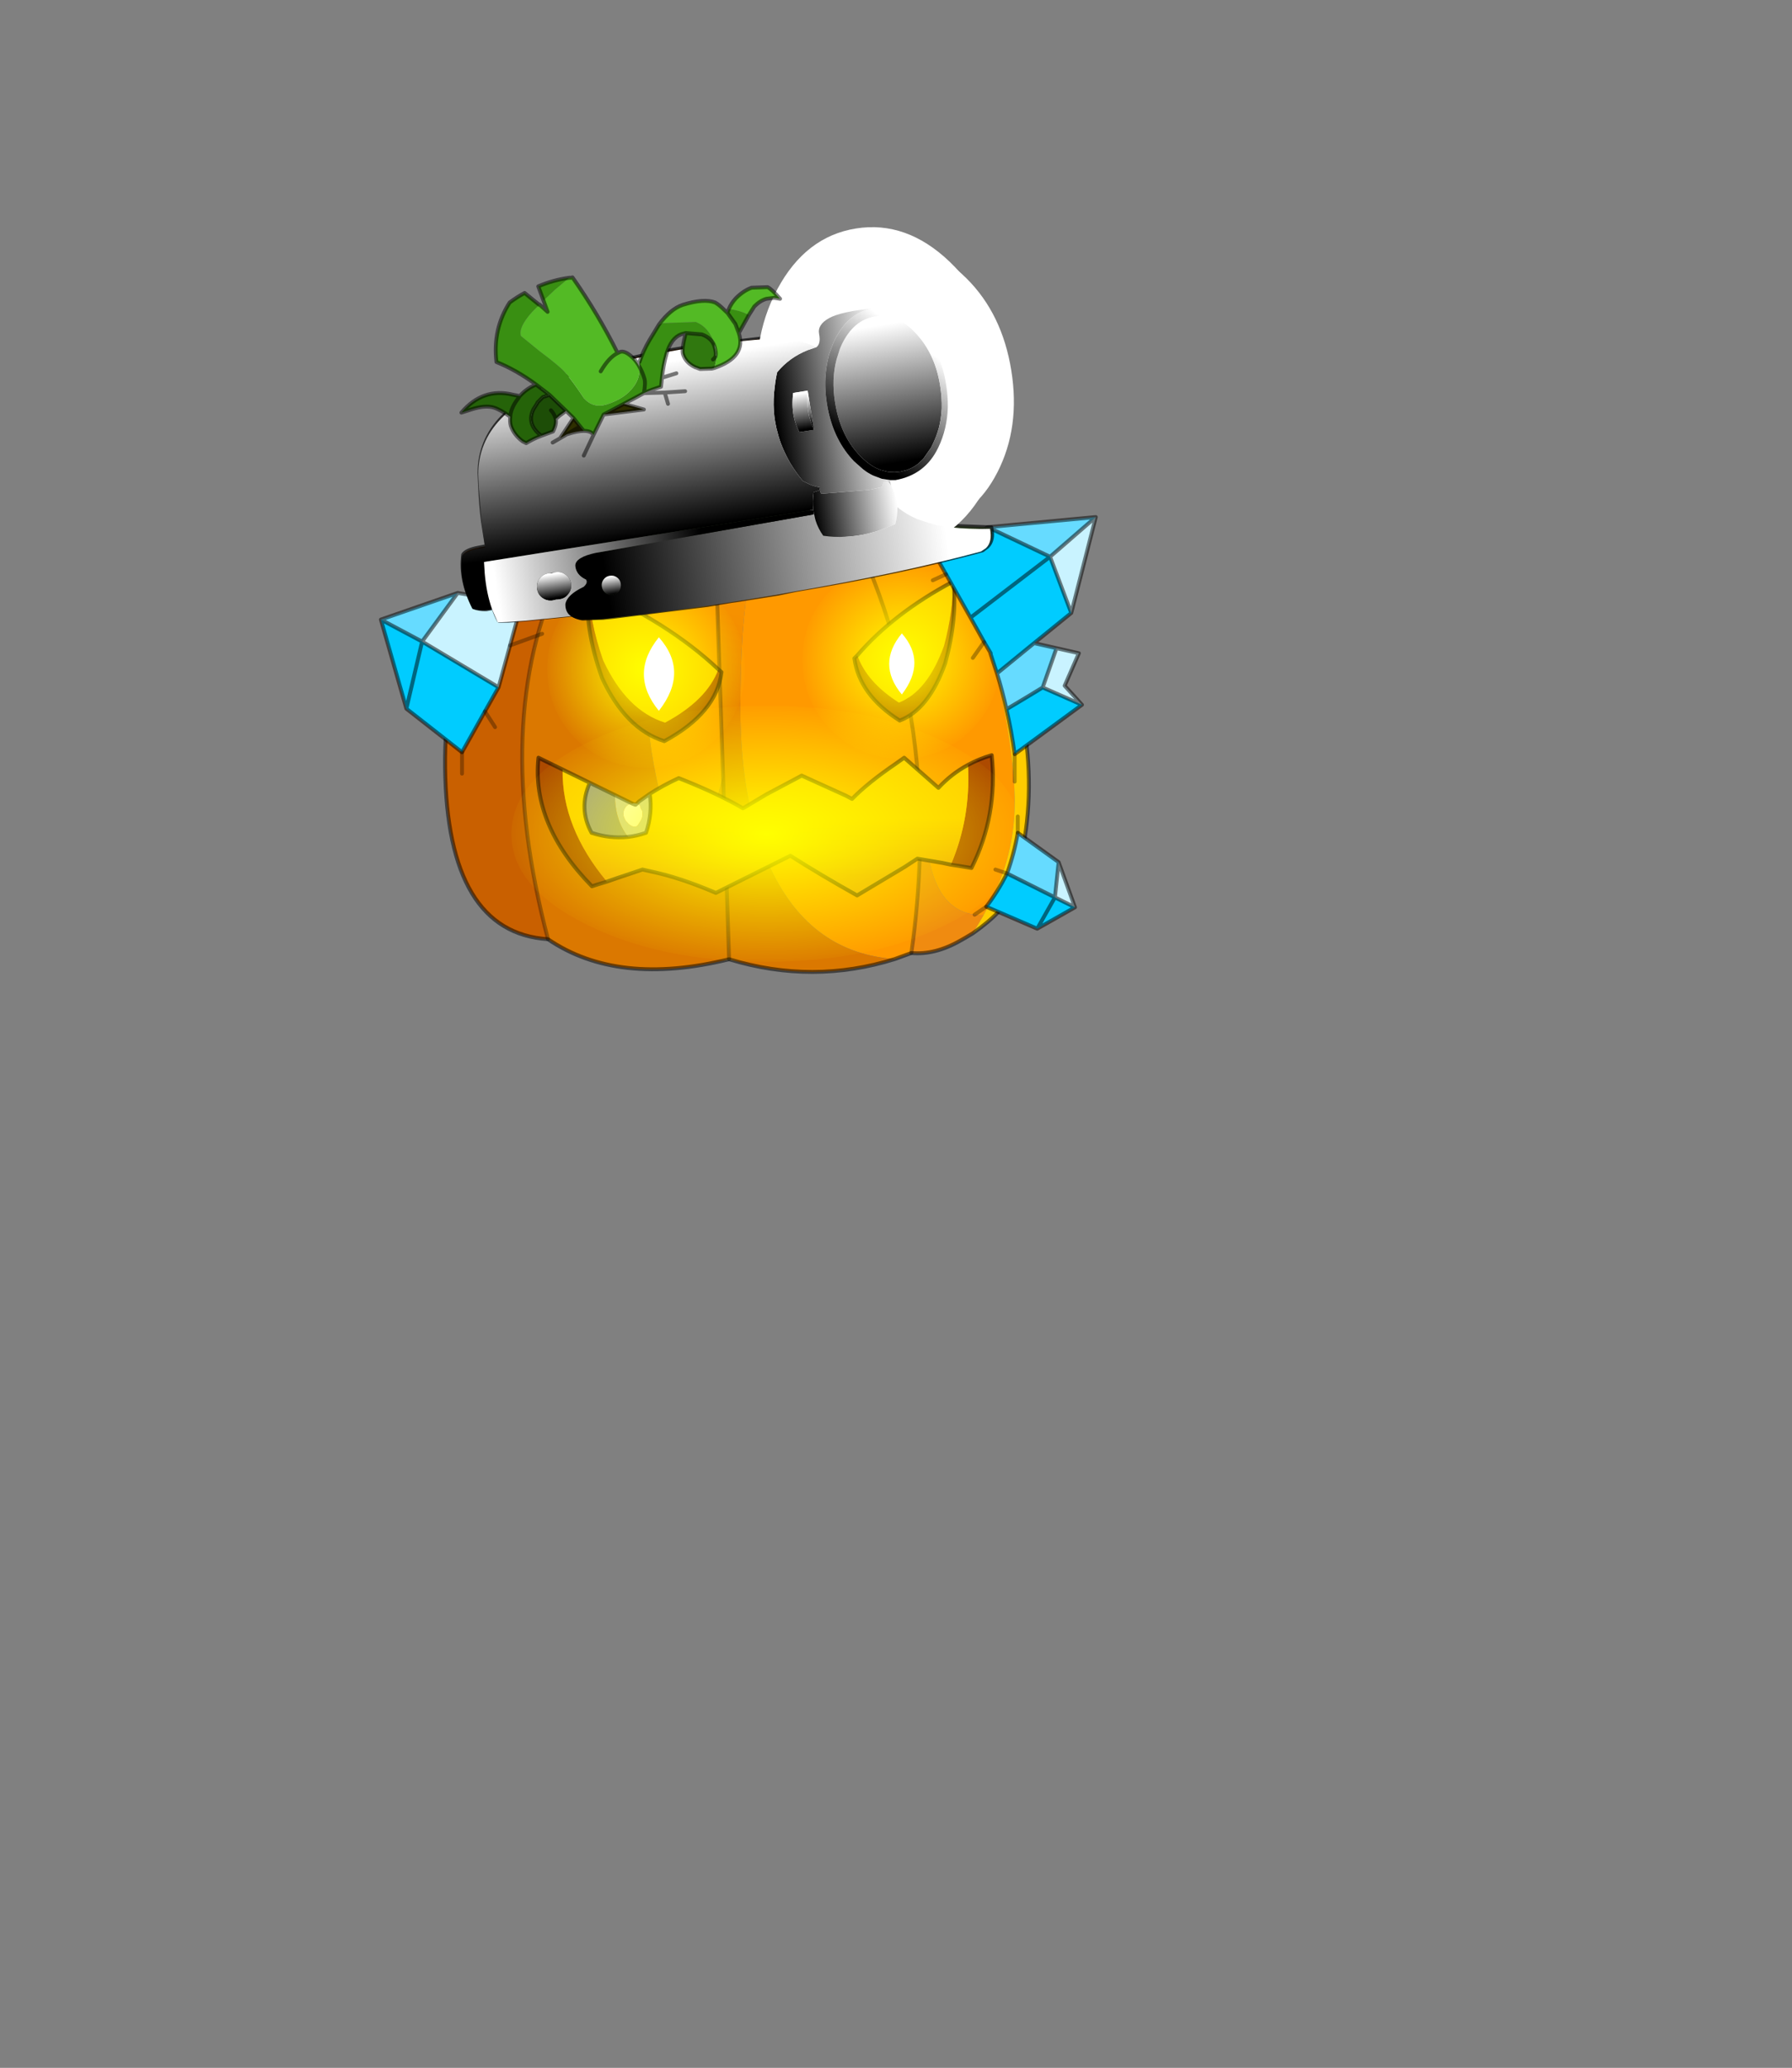 <?xml version="1.0" encoding="UTF-8" standalone="no"?>
<svg xmlns:xlink="http://www.w3.org/1999/xlink" height="531.5px" width="460.6px" xmlns="http://www.w3.org/2000/svg">
  <rect width="100%" height="100%" fill="#808080" stroke="none"/>
  <g transform="matrix(1.0, 0.0, 0.0, 1.0, 193.65, 334.05)">
    <use height="172.1" transform="matrix(1.0, 0.0, 0.0, 1.0, -96.25, -255.85)" width="184.75" xlink:href="#shape0"/>
    <use height="87.6" transform="matrix(0.589, -0.094, 0.129, 0.805, 9.019, -265.847)" width="87.6" xlink:href="#sprite0"/>
    <use height="87.6" transform="matrix(0.543, -0.087, 0.114, 0.714, 5.405, -261.806)" width="87.6" xlink:href="#sprite0"/>
    <use height="87.6" transform="matrix(0.714, -0.114, 0.15, 0.938, -4.928, -270.329)" width="87.6" xlink:href="#sprite0"/>
    <use height="73.0" transform="matrix(0.933, -0.149, 0.149, 0.933, -83.042, -236.77)" width="143.9" xlink:href="#sprite1"/>
    <use height="46.8" transform="matrix(1.0, 0.0, 0.0, 1.0, -75.55, -263.25)" width="82.9" xlink:href="#shape3"/>
  </g>
  <defs>
    <g id="shape0" transform="matrix(1.0, 0.0, 0.0, 1.0, 96.25, 255.85)">
      <path d="M-14.2 -200.9 L-14.5 -201.0 -14.25 -201.15 -14.2 -200.9 M-19.7 -204.55 L-19.7 -204.85 -19.6 -204.6 -19.7 -204.55" fill="#999999" fill-rule="evenodd" stroke="none"/>
      <path d="M8.7 -204.3 L12.75 -204.0 Q18.7 -203.1 24.35 -199.85 40.0 -201.95 50.5 -191.95 L51.05 -190.8 51.05 -190.7 Q53.65 -185.8 59.55 -171.7 61.4 -167.35 63.9 -154.65 66.95 -139.55 67.15 -129.1 67.4 -117.25 62.85 -106.4 61.3 -102.75 59.15 -98.8 L59.05 -98.8 58.1 -98.8 Q47.5 -99.45 45.0 -113.95 43.95 -128.15 42.0 -137.95 44.2 -114.4 40.6 -89.1 L36.35 -87.55 Q15.0 -89.05 4.75 -110.15 -3.35 -126.8 -3.35 -151.7 -3.35 -173.75 -1.1 -184.5 2.3 -200.85 6.45 -204.3 L8.7 -204.3 M-7.8 -134.55 L-9.0 -130.15 Q-12.4 -118.85 -16.15 -118.85 -21.8 -118.85 -25.0 -134.4 -27.6 -146.65 -27.6 -160.75 -27.6 -174.65 -26.05 -185.05 -25.1 -191.85 -22.65 -201.7 L-21.3 -201.7 -15.65 -201.25 -14.5 -201.0 -14.2 -200.9 -10.0 -199.85 -7.8 -134.55 M24.35 -199.85 Q38.85 -170.65 42.0 -137.95 38.85 -170.65 24.35 -199.85" fill="#ff9900" fill-rule="evenodd" stroke="none"/>
      <path d="M4.8 -211.4 L5.2 -212.05 4.95 -210.75 4.8 -211.4" fill="#339933" fill-rule="evenodd" stroke="none"/>
      <path d="M25.1 -210.05 L24.7 -207.7 24.7 -207.6 24.55 -207.7 Q24.95 -208.4 24.95 -210.1 L25.1 -210.05" fill="#32852b" fill-rule="evenodd" stroke="none"/>
      <path d="M-14.9 -233.9 L-14.85 -233.9 -13.4 -231.55 -13.45 -234.55 -9.8 -236.3 -5.35 -238.15 -4.95 -238.1 -4.55 -238.0 Q-1.1 -227.1 0.6 -215.95 L1.35 -216.0 Q2.7 -216.0 3.9 -213.75 L4.8 -211.4 4.95 -210.75 Q4.15 -208.1 1.9 -206.5 -1.1 -204.2 -6.1 -204.2 -9.65 -204.2 -11.2 -207.6 -12.55 -212.45 -13.7 -215.2 -14.45 -217.0 -18.25 -222.5 L-21.8 -227.65 Q-21.8 -229.95 -17.1 -232.7 L-14.9 -233.9 M13.0 -219.75 Q17.0 -222.75 20.35 -222.75 26.05 -222.75 28.4 -220.8 29.3 -220.0 30.1 -218.45 L30.7 -217.3 30.75 -217.0 31.75 -214.1 31.9 -211.5 Q31.9 -205.05 23.15 -204.8 24.15 -206.15 24.7 -207.6 L24.7 -207.7 25.1 -210.05 25.1 -210.7 Q25.1 -215.15 22.2 -217.5 19.35 -219.75 14.1 -219.75 L13.0 -219.75 M31.35 -218.2 Q32.3 -219.35 33.9 -220.25 36.35 -221.5 38.6 -221.5 41.45 -221.5 42.55 -220.45 43.45 -219.65 44.65 -216.65 L43.35 -217.3 41.25 -217.7 Q39.65 -217.7 37.8 -216.75 L35.75 -215.15 35.35 -215.55 Q34.0 -216.85 31.35 -218.2 M-4.95 -212.8 Q-1.9 -215.6 0.6 -215.95 -1.9 -215.6 -4.95 -212.8" fill="#53ba25" fill-rule="evenodd" stroke="none"/>
      <path d="M-21.8 -214.55 Q-25.5 -219.65 -29.8 -223.2 -28.15 -231.6 -21.95 -236.8 L-17.5 -237.95 -14.9 -233.9 -17.1 -232.7 Q-21.8 -229.95 -21.8 -227.65 L-18.25 -222.5 Q-14.45 -217.0 -13.7 -215.2 -12.55 -212.45 -11.2 -207.6 -9.65 -204.2 -6.1 -204.2 -1.1 -204.2 1.9 -206.5 4.15 -208.1 4.95 -210.75 L5.2 -212.05 Q7.05 -214.5 9.4 -216.65 L13.0 -219.75 14.1 -219.75 Q19.35 -219.75 22.2 -217.5 25.1 -215.15 25.1 -210.7 L25.1 -210.05 24.95 -210.1 Q24.95 -212.3 22.75 -214.0 21.05 -215.4 18.9 -215.6 L17.75 -215.6 Q14.9 -215.55 12.55 -211.9 10.15 -208.35 8.7 -204.3 L6.45 -204.3 5.3 -204.2 4.0 -204.05 1.8 -203.75 0.35 -203.5 -3.25 -202.5 Q-6.6 -201.45 -10.0 -199.85 L-14.2 -200.9 -14.25 -201.15 -16.45 -205.85 -19.35 -211.0 -21.8 -214.55 M-13.45 -234.55 L-13.6 -238.5 -5.35 -238.15 -9.8 -236.3 -13.45 -234.55 M30.7 -217.3 L31.35 -218.2 Q34.0 -216.85 35.35 -215.55 L35.75 -215.15 31.9 -211.5 31.75 -214.1 30.75 -217.0 30.7 -217.3 M4.0 -204.05 Q5.2 -206.5 5.2 -207.7 L4.95 -210.75 5.2 -207.7 Q5.2 -206.5 4.0 -204.05" fill="#398f12" fill-rule="evenodd" stroke="none"/>
      <path d="M23.15 -204.8 L22.5 -204.8 Q21.0 -204.8 19.6 -205.7 L18.45 -206.55 Q16.6 -208.35 16.6 -210.6 16.6 -211.8 18.9 -215.6 21.05 -215.4 22.75 -214.0 24.95 -212.3 24.95 -210.1 24.95 -208.4 24.55 -207.7 L24.7 -207.6 Q24.15 -206.15 23.15 -204.8 M23.5 -206.95 L24.55 -207.7 23.5 -206.95" fill="#30780f" fill-rule="evenodd" stroke="none"/>
      <path d="M-28.8 -201.0 L-29.45 -201.7 Q-31.15 -203.9 -31.15 -206.4 L-30.7 -208.65 Q-32.6 -211.25 -34.0 -212.2 -35.85 -213.45 -39.5 -213.45 L-42.3 -213.45 Q-35.1 -218.05 -28.25 -213.9 L-26.7 -212.95 Q-24.45 -214.4 -21.8 -214.55 L-19.35 -211.0 -21.15 -211.0 Q-22.1 -210.6 -22.85 -210.05 L-23.0 -209.9 -24.45 -208.65 Q-25.85 -207.15 -25.85 -205.35 -25.85 -203.5 -24.55 -201.65 L-28.8 -201.0 M-30.7 -208.65 Q-30.05 -210.45 -28.1 -212.0 L-26.7 -212.95 -28.1 -212.0 Q-30.05 -210.45 -30.7 -208.65" fill="#256309" fill-rule="evenodd" stroke="none"/>
      <path d="M-24.55 -201.65 Q-25.85 -203.5 -25.85 -205.35 -25.85 -207.15 -24.45 -208.65 L-23.0 -209.9 -22.85 -210.05 Q-22.1 -210.6 -21.15 -211.0 L-19.35 -211.0 -16.45 -205.85 -18.45 -205.1 -19.6 -204.6 -19.7 -204.85 -19.7 -204.55 Q-19.85 -203.25 -21.3 -201.7 L-22.65 -201.7 -24.55 -201.65 M-20.15 -207.15 Q-19.7 -206.0 -19.7 -204.85 -19.7 -206.0 -20.15 -207.15" fill="#1d4d07" fill-rule="evenodd" stroke="none"/>
      <path d="M-52.8 -92.65 Q-78.7 -94.35 -79.25 -136.7 -79.8 -179.15 -49.35 -187.5 -67.6 -148.75 -52.8 -92.65" fill="#c96000" fill-rule="evenodd" stroke="none"/>
      <path d="M-6.25 -87.5 Q-34.9 -80.45 -52.8 -92.65 -67.6 -148.75 -49.35 -187.5 -40.3 -198.55 -28.8 -201.0 L-24.55 -201.65 -22.65 -201.7 Q-25.1 -191.85 -26.05 -185.05 -27.6 -174.65 -27.6 -160.75 -27.6 -146.65 -25.0 -134.4 -21.8 -118.85 -16.15 -118.85 -12.4 -118.85 -9.0 -130.15 L-7.8 -134.55 -6.25 -87.5" fill="#db7800" fill-rule="evenodd" stroke="none"/>
      <path d="M56.45 -94.2 L54.45 -93.0 53.3 -92.35 Q46.7 -88.55 40.6 -89.1 44.2 -114.4 42.0 -137.95 43.95 -128.15 45.0 -113.95 47.5 -99.45 58.1 -98.8 L59.05 -98.8 59.15 -98.8 56.45 -94.2" fill="#f08b10" fill-rule="evenodd" stroke="none"/>
      <path d="M50.5 -191.95 L51.6 -190.8 Q56.65 -185.55 60.35 -177.2 77.4 -139.15 66.65 -105.85 65.7 -102.75 63.1 -99.8 60.5 -97.05 56.45 -94.2 L59.15 -98.8 Q61.3 -102.75 62.85 -106.4 67.4 -117.25 67.15 -129.1 66.95 -139.55 63.9 -154.65 61.4 -167.35 59.55 -171.7 53.65 -185.8 51.05 -190.7 L51.05 -190.8 50.5 -191.95" fill="#ffcc00" fill-rule="evenodd" stroke="none"/>
      <path d="M36.35 -87.55 Q15.25 -80.95 -6.25 -87.5 L-7.8 -134.55 -10.0 -199.85 Q-6.6 -201.45 -3.25 -202.5 L0.35 -203.5 1.8 -203.75 4.0 -204.05 5.3 -204.2 6.45 -204.3 Q2.3 -200.85 -1.1 -184.5 -3.35 -173.75 -3.35 -151.7 -3.35 -126.8 4.75 -110.15 15.0 -89.05 36.35 -87.55" fill="url(#gradient0)" fill-rule="evenodd" stroke="none"/>
      <path d="M-28.8 -201.0 L-29.45 -201.7 Q-31.15 -203.9 -31.15 -206.4 L-30.7 -208.65 Q-32.6 -211.25 -34.0 -212.2 -35.85 -213.45 -39.5 -213.45 L-42.3 -213.45 Q-35.1 -218.05 -28.25 -213.9 L-26.7 -212.95 Q-24.45 -214.4 -21.8 -214.55 -25.5 -219.65 -29.8 -223.2 -28.15 -231.6 -21.95 -236.8 L-17.5 -237.95 -14.9 -233.9 -14.85 -233.9 -13.4 -231.55 -13.45 -234.55 -13.6 -238.5 -5.35 -238.15 -4.95 -238.1 -4.55 -238.0 Q-1.1 -227.1 0.6 -215.95 L1.35 -216.0 Q2.7 -216.0 3.9 -213.75 L4.8 -211.4 5.2 -212.05 Q7.05 -214.5 9.4 -216.65 L13.0 -219.75 Q17.0 -222.75 20.35 -222.75 26.05 -222.75 28.4 -220.8 29.3 -220.0 30.1 -218.45 L30.7 -217.3 31.35 -218.2 Q32.3 -219.35 33.9 -220.25 36.35 -221.5 38.6 -221.5 41.45 -221.5 42.55 -220.45 43.45 -219.65 44.65 -216.65 L43.35 -217.3 41.25 -217.7 Q39.65 -217.7 37.8 -216.75 L35.75 -215.15 31.9 -211.5 Q31.9 -205.05 23.15 -204.8 L22.5 -204.8 Q21.0 -204.8 19.6 -205.7 L18.45 -206.55 Q16.6 -208.35 16.6 -210.6 16.6 -211.8 18.9 -215.6 L17.75 -215.6 Q14.9 -215.55 12.55 -211.9 10.15 -208.35 8.7 -204.3 L12.75 -204.0 Q18.7 -203.1 24.35 -199.85 40.0 -201.95 50.5 -191.95 L51.6 -190.8 Q56.65 -185.55 60.35 -177.2 77.4 -139.15 66.65 -105.85 65.7 -102.75 63.1 -99.8 60.5 -97.05 56.45 -94.2 L54.45 -93.0 53.3 -92.35 Q46.7 -88.55 40.6 -89.1 L36.35 -87.55 Q15.25 -80.95 -6.25 -87.5 -34.9 -80.45 -52.8 -92.65 -78.7 -94.35 -79.25 -136.7 -79.8 -179.15 -49.35 -187.5 -40.3 -198.55 -28.8 -201.0 L-24.55 -201.65 Q-25.85 -203.5 -25.85 -205.35 -25.85 -207.15 -24.45 -208.65 L-23.0 -209.9 -22.85 -210.05 Q-22.1 -210.6 -21.15 -211.0 L-19.35 -211.0 -21.8 -214.55 M-26.7 -212.95 L-28.1 -212.0 Q-30.05 -210.45 -30.7 -208.65 M-10.0 -199.85 L-14.2 -200.9 -14.5 -201.0 -15.65 -201.25 -21.3 -201.7 -22.65 -201.7 -24.55 -201.65 M24.95 -210.1 Q24.95 -212.3 22.75 -214.0 21.05 -215.4 18.9 -215.6 M24.95 -210.1 Q24.95 -208.4 24.55 -207.7 L23.5 -206.95 M30.7 -217.3 L30.75 -217.0 31.75 -214.1 31.9 -211.5 M4.95 -210.75 L4.8 -211.4 M-19.7 -204.55 L-19.7 -204.85 Q-19.7 -206.0 -20.15 -207.15 M-21.3 -201.7 Q-19.85 -203.25 -19.7 -204.55 L-19.6 -204.6 -18.45 -205.1 -16.45 -205.85 -19.35 -211.0 M-14.25 -201.15 L-16.45 -205.85 M-14.2 -200.9 L-14.25 -201.15 M4.95 -210.75 L5.2 -207.7 Q5.2 -206.5 4.0 -204.05 L5.3 -204.2 6.45 -204.3 8.7 -204.3 M4.0 -204.05 L1.8 -203.75 0.35 -203.5 -3.25 -202.5 Q-6.6 -201.45 -10.0 -199.85 M0.6 -215.95 Q-1.9 -215.6 -4.95 -212.8" fill="none" stroke="#000000" stroke-linecap="round" stroke-linejoin="round" stroke-opacity="0.502" stroke-width="1.0"/>
      <path d="M-7.8 -134.55 L-10.0 -199.85 M-52.8 -92.65 Q-67.6 -148.75 -49.35 -187.5 M-7.8 -134.55 L-6.25 -87.5 M42.0 -137.95 Q44.2 -114.4 40.6 -89.1 M42.0 -137.95 Q38.85 -170.65 24.35 -199.85" fill="none" stroke="#000000" stroke-linecap="round" stroke-linejoin="round" stroke-opacity="0.302" stroke-width="1.0"/>
      <path d="M-48.3 -135.9 L-49.05 -136.25 Q-49.25 -121.35 -37.65 -107.45 L-39.8 -106.8 -37.65 -107.45 -39.8 -106.8 -41.5 -106.25 Q-57.05 -122.1 -55.25 -139.3 L-48.3 -135.9 M50.75 -111.8 Q55.9 -123.85 55.15 -137.45 58.0 -139.0 61.25 -139.95 62.85 -124.45 56.05 -110.95 L52.75 -111.5 50.75 -111.8 52.75 -111.5 50.75 -111.8" fill="#ad4a00" fill-rule="evenodd" stroke="none"/>
      <path d="M-48.3 -135.9 L-42.05 -132.85 Q-45.0 -126.2 -41.6 -120.0 -36.9 -118.45 -32.2 -118.95 -29.95 -119.2 -27.6 -120.0 -25.9 -125.0 -26.65 -130.0 -23.4 -132.1 -19.2 -134.05 L-17.8 -133.5 Q-8.75 -129.85 -2.7 -126.3 L-2.4 -126.45 3.3 -129.85 11.95 -134.45 12.4 -134.7 23.75 -129.55 25.35 -128.7 Q29.4 -132.85 36.5 -137.7 L38.75 -139.3 47.55 -131.55 Q50.95 -135.2 55.15 -137.45 55.9 -123.85 50.75 -111.8 L48.6 -112.25 50.75 -111.8 48.6 -112.25 42.15 -113.35 38.85 -111.2 26.65 -103.9 Q17.1 -109.25 9.5 -114.1 L-9.65 -104.55 Q-18.85 -108.5 -26.3 -110.05 L-28.5 -110.55 -35.05 -108.35 -37.65 -107.45 -35.05 -108.35 -37.65 -107.45 Q-49.25 -121.35 -49.05 -136.25 L-48.3 -135.9 M-30.05 -127.5 L-29.4 -128.05 -29.95 -127.5 -30.05 -127.5" fill="url(#gradient1)" fill-rule="evenodd" stroke="none"/>
      <path d="M-32.2 -118.95 Q-36.9 -118.45 -41.6 -120.0 -45.0 -126.2 -42.05 -132.85 L-35.6 -129.7 Q-35.55 -123.15 -32.2 -118.95" fill="#999999" fill-rule="evenodd" stroke="none"/>
      <path d="M-26.65 -130.0 Q-25.9 -125.0 -27.6 -120.0 -29.95 -119.2 -32.2 -118.95 -35.55 -123.15 -35.6 -129.7 L-31.1 -127.5 Q-32.45 -127.45 -33.1 -126.2 -33.4 -125.8 -33.4 -124.7 -33.4 -124.1 -32.8 -123.05 L-32.05 -122.25 Q-31.25 -121.55 -30.5 -121.55 -30.05 -121.55 -29.7 -121.95 L-29.0 -123.05 Q-28.5 -123.85 -28.5 -124.85 L-28.55 -125.55 -29.0 -126.4 Q-29.0 -127.25 -29.95 -127.5 L-29.4 -128.05 -29.15 -128.25 -28.9 -128.4 -26.65 -130.0" fill="#cccccc" fill-rule="evenodd" stroke="none"/>
      <path d="M-31.1 -127.5 L-30.75 -127.6 -30.05 -127.5 -29.95 -127.5 Q-29.0 -127.25 -29.0 -126.4 L-28.55 -125.55 -28.5 -124.85 Q-28.5 -123.85 -29.0 -123.05 L-29.7 -121.95 Q-30.05 -121.55 -30.5 -121.55 -31.25 -121.55 -32.05 -122.25 L-32.8 -123.05 Q-33.4 -124.1 -33.4 -124.7 -33.4 -125.8 -33.1 -126.2 -32.45 -127.45 -31.1 -127.5 L-30.35 -127.2 Q-30.25 -127.2 -30.25 -127.25 L-29.95 -127.5 -30.25 -127.25 Q-30.25 -127.2 -30.35 -127.2 L-31.1 -127.5" fill="#ffffff" fill-rule="evenodd" stroke="none"/>
      <path d="M-42.05 -132.85 L-48.3 -135.9 -55.25 -139.3 Q-57.05 -122.1 -41.5 -106.25 L-39.8 -106.8 -37.65 -107.45 -35.05 -108.35 -28.5 -110.55 -26.3 -110.05 Q-18.85 -108.5 -9.65 -104.55 L9.5 -114.1 Q17.1 -109.25 26.65 -103.9 L38.85 -111.2 42.15 -113.35 48.6 -112.25 50.75 -111.8 52.75 -111.5 56.05 -110.95 Q62.85 -124.45 61.25 -139.95 58.0 -139.0 55.15 -137.45 50.95 -135.2 47.55 -131.55 L38.75 -139.3 36.5 -137.7 Q29.4 -132.85 25.35 -128.7 L23.75 -129.55 12.4 -134.7 11.95 -134.45 3.3 -129.85 -2.4 -126.45 -2.7 -126.3 Q-8.75 -129.85 -17.8 -133.5 L-19.2 -134.05 Q-23.4 -132.1 -26.65 -130.0 -25.9 -125.0 -27.6 -120.0 -29.95 -119.2 -32.2 -118.95 -36.9 -118.45 -41.6 -120.0 -45.0 -126.2 -42.05 -132.85 L-35.6 -129.7 -31.1 -127.5 -30.35 -127.2 Q-30.25 -127.2 -30.25 -127.25 L-29.95 -127.5 -29.4 -128.05 -29.15 -128.25 -28.9 -128.4 -26.65 -130.0" fill="none" stroke="#000000" stroke-linecap="round" stroke-linejoin="round" stroke-opacity="0.502" stroke-width="1.0"/>
      <path d="M51.4 -184.6 L51.35 -184.6 Q51.4 -177.05 49.0 -168.05 44.75 -156.3 37.4 -153.45 29.15 -158.7 26.7 -165.6 36.1 -176.5 51.35 -184.6 L51.4 -184.75 51.4 -184.6 M-9.0 -162.0 Q-11.9 -154.1 -22.7 -148.3 -32.6 -151.35 -38.65 -164.35 -42.2 -174.5 -42.35 -183.1 -21.85 -174.1 -9.0 -162.0" fill="#ffcc00" fill-rule="evenodd" stroke="none"/>
      <path d="M26.7 -165.6 Q29.15 -158.7 37.4 -153.45 44.75 -156.3 49.0 -168.05 51.4 -177.05 51.35 -184.6 L51.4 -184.6 Q52.45 -175.2 49.3 -163.6 45.05 -151.65 37.6 -148.85 27.25 -155.4 25.95 -164.85 L26.7 -165.6 M-9.0 -162.0 L-8.2 -161.3 Q-9.45 -150.8 -22.9 -143.55 -32.85 -146.7 -38.9 -159.8 -43.5 -172.7 -42.5 -183.2 L-42.35 -183.1 Q-42.2 -174.5 -38.65 -164.35 -32.6 -151.35 -22.7 -148.3 -11.9 -154.1 -9.0 -162.0" fill="#ad4a00" fill-rule="evenodd" stroke="none"/>
      <path d="M26.7 -165.6 L25.95 -164.85 Q27.25 -155.4 37.6 -148.85 45.05 -151.65 49.3 -163.6 52.45 -175.2 51.4 -184.6 L51.4 -184.75 51.35 -184.6 Q36.1 -176.5 26.7 -165.6 M-42.35 -183.1 L-42.5 -183.2 Q-43.5 -172.7 -38.9 -159.8 -32.85 -146.7 -22.9 -143.55 -9.45 -150.8 -8.2 -161.3 L-9.0 -162.0 Q-21.85 -174.1 -42.35 -183.1" fill="none" stroke="#000000" stroke-linecap="round" stroke-linejoin="round" stroke-opacity="0.502" stroke-width="1.0"/>
      <path d="M63.45 -164.45 Q63.45 -153.85 55.95 -146.4 48.6 -139.0 38.0 -139.0 27.4 -139.0 19.95 -146.4 12.6 -153.85 12.6 -164.45 12.6 -175.05 19.95 -182.4 27.4 -189.85 38.0 -189.85 48.6 -189.85 55.95 -182.4 63.45 -175.05 63.45 -164.45" fill="url(#gradient2)" fill-rule="evenodd" stroke="none"/>
      <path d="M-2.15 -162.15 Q-2.15 -151.55 -9.6 -144.1 -17.0 -136.75 -27.6 -136.75 -38.15 -136.75 -45.65 -144.1 -53.0 -151.55 -53.0 -162.15 -53.0 -172.75 -45.65 -180.15 -38.15 -187.6 -27.6 -187.6 -17.0 -187.6 -9.6 -180.15 -2.15 -172.75 -2.15 -162.15" fill="url(#gradient3)" fill-rule="evenodd" stroke="none"/>
      <path d="M38.15 -171.25 Q44.6 -163.95 38.15 -155.55 31.65 -163.4 38.15 -171.25 M-24.3 -151.35 Q-32.0 -160.75 -24.3 -170.25 -16.45 -161.4 -24.3 -151.35" fill="#ffffff" fill-rule="evenodd" stroke="none"/>
      <path d="M68.9 -119.7 Q68.9 -106.0 49.8 -96.5 30.65 -86.85 3.4 -86.85 -23.9 -86.85 -43.05 -96.5 -62.2 -106.0 -62.2 -119.7 -62.2 -133.45 -43.05 -143.0 -23.9 -152.65 3.4 -152.65 30.65 -152.65 49.8 -143.0 68.9 -133.45 68.9 -119.7" fill="url(#gradient4)" fill-rule="evenodd" stroke="none"/>
      <path d="M-85.15 -169.15 L-65.5 -157.4 -69.0 -151.2 -74.9 -140.7 -89.2 -151.9 -95.75 -174.8 -85.15 -169.15 -89.2 -151.9 -85.15 -169.15 M49.5 -186.45 L46.85 -191.15 60.25 -198.55 76.25 -190.95 81.7 -176.5 72.15 -168.75 62.6 -160.95 60.9 -166.15 61.0 -166.15 59.3 -169.05 55.8 -175.3 49.5 -186.45 M84.45 -152.9 L67.15 -140.2 Q66.35 -146.1 65.05 -151.75 69.7 -154.5 74.35 -157.35 L84.45 -152.9 M55.8 -175.3 L76.25 -190.95 55.8 -175.3 M59.85 -101.0 Q62.7 -104.7 65.2 -109.55 L77.5 -103.4 82.65 -100.85 72.95 -95.35 59.85 -101.0 M72.95 -95.35 L77.5 -103.4 72.95 -95.35" fill="#00ccff" fill-rule="evenodd" stroke="none"/>
      <path d="M-76.0 -181.65 L-85.15 -169.15 -95.75 -174.8 -76.0 -181.65 M60.25 -198.55 L88.0 -201.15 76.25 -190.95 60.25 -198.55 M72.15 -168.75 L77.9 -167.45 74.35 -157.35 Q69.7 -154.5 65.05 -151.75 64.0 -156.45 62.6 -160.95 L72.15 -168.75 M78.45 -112.45 L77.5 -103.4 65.2 -109.55 Q67.05 -114.75 67.95 -120.0 L78.45 -112.45" fill="#66dbff" fill-rule="evenodd" stroke="none"/>
      <path d="M-76.0 -181.65 L-59.6 -178.85 -62.55 -168.15 -65.5 -157.4 -85.15 -169.15 -76.0 -181.65 M88.0 -201.15 L81.7 -176.5 76.25 -190.95 88.0 -201.15 M77.9 -167.45 L83.65 -166.15 80.0 -157.8 84.45 -152.9 74.35 -157.35 77.9 -167.45 M77.5 -103.4 L78.45 -112.45 82.65 -100.85 77.5 -103.4" fill="#c9f3ff" fill-rule="evenodd" stroke="none"/>
      <path d="M-65.5 -157.4 L-62.55 -168.15 -59.6 -178.85 -76.0 -181.65 -85.15 -169.15 -65.5 -157.4 -69.0 -151.2 -74.9 -140.7 -89.2 -151.9 -95.75 -174.8 -76.0 -181.65 M-95.75 -174.8 L-85.15 -169.15 -89.2 -151.9 M49.5 -186.45 L46.85 -191.15 60.25 -198.55 88.0 -201.15 81.7 -176.5 72.15 -168.75 77.9 -167.45 83.65 -166.15 80.0 -157.8 84.45 -152.9 67.15 -140.2 Q66.35 -146.1 65.05 -151.75 64.0 -156.45 62.6 -160.95 L72.15 -168.75 M62.6 -160.95 L60.9 -166.15 61.0 -166.15 59.3 -169.05 55.8 -175.3 49.5 -186.45 M81.7 -176.5 L76.25 -190.95 55.8 -175.3 M76.25 -190.95 L88.0 -201.15 M60.25 -198.55 L76.25 -190.95 M74.35 -157.35 L84.45 -152.9 M59.85 -101.0 Q62.7 -104.7 65.2 -109.55 L77.5 -103.4 72.95 -95.35 59.85 -101.0 M82.65 -100.85 L72.95 -95.35 M78.45 -112.45 L77.5 -103.4 82.65 -100.85 78.45 -112.45 67.95 -120.0 Q67.05 -114.75 65.2 -109.55 M74.35 -157.35 Q69.7 -154.5 65.05 -151.75 M77.9 -167.45 L74.35 -157.35" fill="none" stroke="#000000" stroke-linecap="round" stroke-linejoin="round" stroke-opacity="0.502" stroke-width="1.0"/>
      <path d="M-69.0 -151.2 L-66.4 -147.15 M-62.55 -168.15 L-54.3 -171.15 M-59.6 -178.85 L-56.45 -182.7 M-74.9 -140.7 L-74.9 -135.2 M49.5 -186.45 L46.1 -184.9 M46.85 -191.15 L40.85 -194.45 M67.15 -140.2 L67.15 -133.15 M59.3 -169.05 L56.4 -164.95 M67.95 -120.0 L67.95 -124.2 M65.2 -109.55 L62.2 -110.55 M59.85 -101.0 L56.85 -98.95" fill="none" stroke="#000000" stroke-linecap="round" stroke-linejoin="round" stroke-opacity="0.302" stroke-width="1.0"/>
      <path d="M16.5 -245.15 Q17.75 -246.2 17.2 -248.55 16.75 -251.0 19.8 -252.65 22.55 -254.2 30.15 -255.0 24.45 -253.7 21.2 -247.0 L20.85 -246.1 20.65 -245.55 17.7 -243.35 10.3 -238.1 5.85 -235.05 6.45 -238.75 Q9.6 -242.5 14.25 -244.4 L16.5 -245.15 M37.4 -204.05 Q39.5 -202.25 42.5 -200.9 L40.9 -199.35 37.7 -195.45 Q39.25 -195.75 45.4 -200.0 L46.8 -199.65 47.6 -199.45 44.85 -197.4 44.9 -197.3 46.0 -197.45 49.15 -198.35 51.05 -198.9 61.15 -198.5 Q61.85 -195.2 60.15 -193.55 L58.9 -192.6 Q38.65 -187.1 10.85 -182.4 L6.3 -181.45 -4.45 -179.75 -5.55 -179.6 -7.05 -180.9 -10.0 -183.25 -11.25 -180.05 -11.8 -178.55 -25.4 -176.85 -36.15 -175.5 -36.7 -175.95 Q-38.35 -177.15 -39.05 -178.0 -39.75 -179.05 -40.0 -180.35 -40.2 -181.85 -39.35 -183.8 -38.65 -185.7 -38.7 -186.15 -38.8 -186.55 -39.75 -187.25 -40.75 -188.0 -40.85 -188.6 -41.1 -190.1 -40.6 -191.35 L-40.05 -192.3 -28.45 -194.35 -40.05 -192.3 -40.2 -192.2 Q-42.75 -191.75 -44.05 -190.9 L-68.7 -186.95 -68.95 -189.85 -67.9 -190.1 -55.75 -192.0 -53.15 -192.45 15.75 -203.35 15.95 -202.2 3.4 -199.9 4.8 -199.8 Q6.6 -199.75 7.5 -199.05 8.25 -198.65 9.15 -196.75 L10.55 -193.7 Q11.0 -192.6 16.45 -192.85 L23.0 -193.45 27.8 -194.5 29.85 -195.2 Q30.15 -195.6 30.0 -196.35 L29.85 -197.25 32.3 -197.95 Q34.55 -198.65 36.85 -199.65 37.45 -201.95 37.4 -204.05 M5.7 -228.8 L8.25 -232.05 11.2 -235.45 Q12.65 -237.0 17.55 -240.95 L19.65 -242.5 19.5 -242.1 19.1 -239.35 Q18.55 -235.35 19.25 -230.75 20.05 -225.7 22.1 -221.65 L17.6 -220.75 15.5 -220.45 10.4 -219.9 10.4 -220.3 8.1 -222.1 6.7 -222.9 Q5.85 -225.8 5.7 -228.8 M14.3 -234.05 L10.55 -233.4 Q10.15 -230.25 10.7 -227.45 11.1 -225.25 12.1 -223.3 L15.9 -223.9 14.3 -234.05 M-13.75 -196.9 L3.4 -199.9 -13.75 -196.9 -28.45 -194.35 -29.05 -190.95 -29.15 -190.95 Q-28.7 -190.8 -28.3 -191.1 L-26.95 -191.5 -24.2 -192.05 -23.5 -191.8 Q-22.0 -190.95 -20.45 -190.35 L-13.75 -196.9 M-6.4 -192.7 L-8.05 -188.3 -3.35 -190.7 Q-6.0 -192.7 -6.4 -192.7 M-34.7 -185.95 Q-35.6 -186.55 -36.6 -186.4 -37.65 -186.25 -38.15 -185.4 -38.8 -184.6 -38.65 -183.6 -38.5 -182.55 -37.65 -181.95 -36.85 -181.4 -35.8 -181.55 -34.8 -181.7 -34.15 -182.5 -33.6 -183.35 -33.8 -184.35 -33.95 -185.4 -34.7 -185.95" fill="#6b8553" fill-rule="evenodd" stroke="none"/>
      <path d="M30.15 -255.0 L30.3 -255.05 30.6 -255.05 30.7 -255.05 31.05 -255.1 31.05 -255.15 31.25 -255.15 32.05 -255.3 Q37.75 -255.75 42.85 -250.45 48.35 -244.7 49.85 -235.6 50.35 -232.6 50.35 -229.8 L49.55 -229.65 48.75 -229.4 Q48.85 -232.25 48.35 -235.3 47.05 -243.55 42.1 -248.8 37.2 -254.05 31.55 -253.1 26.0 -252.25 22.95 -245.7 L22.65 -244.95 22.55 -244.8 21.7 -242.05 Q20.35 -237.0 21.3 -230.95 22.1 -226.05 24.2 -222.2 L22.1 -221.65 Q20.05 -225.7 19.25 -230.75 18.55 -235.35 19.1 -239.35 L19.5 -242.1 19.65 -242.5 19.8 -243.45 20.65 -245.55 20.85 -246.1 21.2 -247.0 Q24.45 -253.7 30.15 -255.0 L30.6 -255.05 30.15 -255.0 M31.25 -255.15 L31.05 -255.1 31.25 -255.15" fill="#616e55" fill-rule="evenodd" stroke="none"/>
      <path d="M5.85 -235.05 L10.3 -238.1 17.7 -243.35 20.65 -245.55 19.8 -243.45 19.65 -242.5 17.55 -240.95 Q12.65 -237.0 11.2 -235.45 L8.25 -232.05 5.7 -228.8 Q5.35 -231.9 5.85 -235.05 M38.65 -247.3 Q36.35 -247.55 33.3 -247.2 30.1 -246.8 27.95 -245.95 25.95 -245.15 26.0 -244.3 26.15 -243.55 28.45 -243.2 30.8 -242.8 33.95 -243.3 37.0 -243.6 39.1 -244.55 39.75 -244.7 40.05 -244.95 L40.15 -244.95 Q41.2 -245.55 41.05 -246.1 41.0 -247.0 38.65 -247.3 M24.2 -222.2 Q22.1 -226.05 21.3 -230.95 20.35 -237.0 21.7 -242.05 L22.55 -244.8 22.65 -244.95 22.95 -245.7 Q26.0 -252.25 31.55 -253.1 37.2 -254.05 42.1 -248.8 47.05 -243.55 48.35 -235.3 48.85 -232.25 48.75 -229.4 48.7 -226.95 48.05 -224.7 L44.75 -222.5 48.05 -224.7 46.65 -220.55 46.0 -219.35 44.75 -222.5 37.0 -217.4 34.85 -217.7 26.45 -218.6 34.85 -217.7 34.25 -216.3 37.3 -213.7 36.65 -213.1 34.85 -213.1 Q33.95 -213.25 33.2 -213.55 32.05 -213.95 31.05 -214.55 29.2 -215.65 27.5 -217.5 L26.45 -218.6 Q25.2 -220.2 24.2 -222.2 M36.75 -225.7 Q33.55 -225.3 31.4 -224.55 L31.25 -224.45 Q29.3 -223.6 29.45 -222.9 29.6 -222.05 31.9 -221.7 L32.2 -221.7 Q34.4 -221.5 37.3 -221.8 40.45 -222.2 42.55 -223.05 L43.5 -223.5 43.6 -223.5 Q44.6 -224.05 44.5 -224.7 44.35 -225.5 42.1 -225.85 L36.75 -225.7 M26.85 -235.85 L26.8 -235.75 Q23.75 -234.5 23.95 -233.25 24.1 -232.0 27.5 -231.5 L28.75 -231.45 Q31.75 -231.15 35.8 -231.6 40.5 -232.15 43.6 -233.5 L45.15 -234.1 45.25 -234.2 Q46.8 -235.15 46.65 -236.0 46.5 -237.25 42.95 -237.7 39.6 -238.1 34.8 -237.55 30.1 -237.0 26.85 -235.85 M33.2 -213.55 L34.25 -216.3 33.2 -213.55" fill="#ffffff" fill-rule="evenodd" stroke="none"/>
      <path d="M38.65 -247.3 Q41.0 -247.0 41.05 -246.1 41.2 -245.55 40.15 -244.95 L40.05 -244.95 Q39.75 -244.7 39.1 -244.55 37.0 -243.6 33.95 -243.3 30.8 -242.8 28.45 -243.2 26.15 -243.55 26.0 -244.3 25.95 -245.15 27.95 -245.95 30.1 -246.8 33.3 -247.2 36.35 -247.55 38.65 -247.3 M26.85 -235.85 Q30.1 -237.0 34.8 -237.55 39.6 -238.1 42.95 -237.7 46.5 -237.25 46.65 -236.0 46.8 -235.15 45.25 -234.2 L45.15 -234.1 43.6 -233.5 Q40.5 -232.15 35.8 -231.6 31.75 -231.15 28.75 -231.45 L27.5 -231.5 Q24.1 -232.0 23.95 -233.25 23.75 -234.5 26.8 -235.75 L26.85 -235.85 M36.75 -225.7 L42.1 -225.85 Q44.35 -225.5 44.5 -224.7 44.6 -224.05 43.6 -223.5 L43.5 -223.5 42.55 -223.05 Q40.45 -222.2 37.3 -221.8 34.4 -221.5 32.2 -221.7 L31.9 -221.7 Q29.6 -222.05 29.45 -222.9 29.3 -223.6 31.25 -224.45 L31.4 -224.55 Q33.55 -225.3 36.75 -225.7" fill="#ffff99" fill-rule="evenodd" stroke="none"/>
      <path d="M35.9 -209.15 Q37.2 -206.75 37.4 -204.05 37.45 -201.95 36.85 -199.65 34.55 -198.65 32.3 -197.95 L32.45 -198.8 32.05 -201.8 31.25 -205.8 30.55 -207.65 30.15 -208.45 33.4 -209.25 33.55 -209.85 33.6 -210.4 34.05 -210.5 34.1 -210.5 34.5 -210.55 35.1 -210.65 35.4 -210.1 35.9 -209.15 M-68.6 -177.45 Q-70.5 -177.4 -71.85 -177.95 -75.45 -185.05 -74.6 -191.5 -73.8 -192.7 -70.6 -193.3 L-70.1 -186.7 -69.65 -182.25 -68.6 -177.45 M-69.5 -199.9 Q-70.05 -204.15 -70.25 -209.15 L-70.4 -212.45 Q-70.4 -220.7 -64.55 -226.8 -58.95 -232.6 -51.35 -235.9 -47.8 -237.5 -44.15 -238.6 L-42.65 -239.05 -39.2 -235.05 -39.65 -240.0 -38.7 -240.15 -37.1 -240.6 Q-26.65 -243.35 -15.35 -245.0 L6.4 -247.55 Q11.95 -247.2 16.5 -245.15 L14.25 -244.4 7.5 -243.9 6.85 -243.75 5.75 -243.6 -1.3 -242.35 Q-7.5 -240.95 -11.65 -239.35 -13.75 -238.1 -8.5 -233.8 -0.45 -226.1 3.15 -212.7 3.95 -208.75 8.75 -208.4 -0.1 -206.1 -8.9 -204.45 -40.3 -198.65 -69.5 -199.9" fill="#4f2700" fill-rule="evenodd" stroke="none"/>
      <path d="M14.25 -244.4 Q9.6 -242.5 6.45 -238.75 L5.85 -235.05 Q5.35 -231.9 5.7 -228.8 5.85 -225.8 6.7 -222.9 L7.7 -219.6 9.75 -215.35 Q11.25 -213.1 13.05 -210.8 13.9 -210.25 14.85 -209.85 L17.15 -209.25 15.2 -208.85 12.75 -208.45 Q10.55 -208.15 8.75 -208.4 3.95 -208.75 3.15 -212.7 -0.45 -226.1 -8.5 -233.8 -13.75 -238.1 -11.65 -239.35 -7.5 -240.95 -1.3 -242.35 L5.75 -243.6 6.85 -243.75 7.5 -243.9 14.25 -244.4" fill="#704116" fill-rule="evenodd" stroke="none"/>
      <path d="M35.6 -210.8 L35.65 -210.2 35.9 -209.25 35.9 -209.15 35.4 -210.1 35.1 -210.65 34.5 -210.55 35.6 -210.8 M10.7 -227.45 Q10.15 -230.25 10.55 -233.4 L14.3 -234.05 Q14.0 -231.05 14.45 -228.45 L14.3 -228.4 11.95 -227.7 10.7 -227.45 M33.6 -210.4 L25.55 -209.3 33.6 -210.5 33.6 -210.4 33.6 -210.5 34.05 -210.5 33.6 -210.4 M-49.85 -180.3 L-50.95 -180.15 -50.4 -180.35 -49.85 -180.3 M-51.65 -187.05 L-51.4 -187.05 -51.5 -187.05 -51.65 -187.05" fill="#cccccc" fill-rule="evenodd" stroke="none"/>
      <path d="M15.9 -223.9 L12.1 -223.3 Q11.1 -225.25 10.7 -227.45 L11.95 -227.7 14.3 -228.4 14.45 -228.45 Q14.95 -226.1 15.9 -223.9 M-34.7 -185.95 Q-33.95 -185.4 -33.8 -184.35 -33.6 -183.35 -34.15 -182.5 -34.8 -181.7 -35.8 -181.55 -36.85 -181.4 -37.65 -181.95 -38.5 -182.55 -38.65 -183.6 -38.8 -184.6 -38.15 -185.4 -37.65 -186.25 -36.6 -186.4 -35.6 -186.55 -34.7 -185.95" fill="#999999" fill-rule="evenodd" stroke="none"/>
      <path d="M14.3 -234.05 L15.9 -223.9 Q14.95 -226.1 14.45 -228.45 14.0 -231.05 14.3 -234.05" fill="#6e6e6e" fill-rule="evenodd" stroke="none"/>
      <path d="M36.9 -211.05 L35.6 -210.8 34.5 -210.55 34.1 -210.5 34.05 -210.5 33.6 -210.5 25.55 -209.3 19.1 -208.95 17.45 -209.1 Q17.2 -209.15 17.15 -209.25 L14.85 -209.85 Q13.9 -210.25 13.05 -210.8 11.25 -213.1 9.75 -215.35 L10.4 -219.9 15.5 -220.45 17.6 -220.75 22.1 -221.65 Q23.75 -218.4 26.25 -215.9 L28.6 -213.8 Q29.75 -212.85 31.1 -212.2 L31.2 -212.2 Q32.2 -211.6 33.3 -211.35 L35.4 -211.05 36.9 -211.05 M-36.15 -175.5 L-38.55 -175.25 -43.9 -175.05 Q-45.55 -175.35 -46.5 -176.05 L-58.4 -174.85 -62.95 -174.5 -65.4 -174.5 Q-66.2 -175.9 -66.8 -177.8 -68.3 -181.8 -68.7 -186.95 L-44.05 -190.9 Q-42.75 -191.75 -40.2 -192.2 L-40.05 -192.3 -40.6 -191.35 Q-41.1 -190.1 -40.85 -188.6 -40.75 -188.0 -39.75 -187.25 -38.8 -186.55 -38.7 -186.15 -38.65 -185.7 -39.35 -183.8 -40.2 -181.85 -40.0 -180.35 -39.75 -179.05 -39.05 -178.0 -38.35 -177.15 -36.7 -175.95 L-36.15 -175.5 M16.1 -213.1 L21.05 -214.75 21.55 -215.1 23.0 -215.85 18.95 -216.6 16.1 -213.1 M29.85 -197.25 L30.0 -196.35 Q30.15 -195.6 29.85 -195.2 L27.8 -194.5 23.0 -193.45 16.45 -192.85 Q11.0 -192.6 10.55 -193.7 L9.15 -196.75 Q8.25 -198.65 7.5 -199.05 6.6 -199.75 4.8 -199.8 L3.4 -199.9 15.95 -202.2 16.35 -200.55 Q17.0 -198.5 18.3 -196.7 23.95 -195.9 29.85 -197.25 M-49.85 -180.3 L-49.55 -180.35 -49.4 -180.35 Q-48.0 -180.6 -47.2 -181.8 -46.35 -182.95 -46.55 -184.35 -46.8 -185.85 -48.0 -186.65 -49.1 -187.5 -50.5 -187.25 L-50.55 -187.25 -50.9 -187.2 -51.1 -187.1 -51.4 -187.05 -51.65 -187.05 -52.0 -187.05 -52.4 -186.95 Q-53.8 -186.8 -54.65 -185.55 -55.5 -184.45 -55.3 -182.95 -55.05 -181.55 -53.85 -180.7 -52.85 -179.95 -51.6 -180.05 L-51.3 -180.05 -50.95 -180.15 -49.85 -180.3 M-44.05 -190.9 Q-45.65 -190.0 -45.4 -188.85 -45.3 -187.75 -44.6 -186.9 -44.0 -186.0 -42.75 -185.4 -42.1 -184.6 -43.25 -183.5 -47.5 -181.45 -48.0 -179.1 -48.05 -177.0 -46.5 -176.05 -48.05 -177.0 -48.0 -179.1 -47.5 -181.45 -43.25 -183.5 -42.1 -184.6 -42.75 -185.4 -44.0 -186.0 -44.6 -186.9 -45.3 -187.75 -45.4 -188.85 -45.65 -190.0 -44.05 -190.9" fill="#39472c" fill-rule="evenodd" stroke="none"/>
      <path d="M42.5 -200.9 L45.4 -200.0 Q39.25 -195.75 37.7 -195.45 L40.9 -199.35 42.5 -200.9 M47.6 -199.45 L51.05 -198.9 49.15 -198.35 46.0 -197.45 44.9 -197.3 44.85 -197.4 47.6 -199.45 M-5.55 -179.6 L-11.8 -178.55 -11.25 -180.05 -10.0 -183.25 -7.05 -180.9 -5.55 -179.6 M9.75 -215.35 L7.7 -219.6 6.7 -222.9 8.1 -222.1 10.4 -220.3 10.4 -219.9 9.75 -215.35 M16.1 -213.1 L18.95 -216.6 23.0 -215.85 21.55 -215.1 21.05 -214.75 16.1 -213.1 M-13.75 -196.9 L-20.45 -190.35 Q-22.0 -190.95 -23.5 -191.8 L-24.2 -192.05 -26.95 -191.5 -28.3 -191.1 Q-28.7 -190.8 -29.15 -190.95 L-29.05 -190.95 -28.45 -194.35 -13.75 -196.9 M-6.4 -192.7 Q-6.0 -192.7 -3.35 -190.7 L-8.05 -188.3 -6.4 -192.7" fill="#88967c" fill-rule="evenodd" stroke="none"/>
      <path d="M30.15 -208.45 Q23.9 -207.35 18.65 -207.45 L17.85 -207.5 Q17.6 -207.65 17.6 -207.9 17.35 -208.15 17.45 -208.45 L17.45 -209.1 19.1 -208.95 25.55 -209.3 33.6 -210.4 33.55 -209.85 33.4 -209.25 30.15 -208.45" fill="#4d613d" fill-rule="evenodd" stroke="none"/>
      <path d="M-66.8 -177.8 L-68.6 -177.45 -69.65 -182.25 -70.1 -186.7 -70.6 -193.3 -68.55 -193.7 -69.5 -199.9 Q-40.3 -198.65 -8.9 -204.45 -0.1 -206.1 8.75 -208.4 10.55 -208.15 12.75 -208.45 L15.2 -208.85 17.15 -209.25 Q17.2 -209.15 17.45 -209.1 L17.45 -208.45 Q17.35 -208.15 17.6 -207.9 17.6 -207.65 17.85 -207.5 L18.65 -207.45 Q23.9 -207.35 30.15 -208.45 L30.55 -207.65 31.25 -205.8 32.05 -201.8 32.45 -198.8 32.3 -197.95 29.85 -197.25 Q23.95 -195.9 18.3 -196.7 17.0 -198.5 16.35 -200.55 L15.95 -202.2 15.75 -203.35 -53.15 -192.45 -55.75 -192.0 -67.9 -190.1 -68.95 -189.85 -68.7 -186.95 Q-68.3 -181.8 -66.8 -177.8 M17.45 -208.45 L15.8 -207.9 15.75 -206.95 Q15.55 -205.1 15.75 -203.35 15.55 -205.1 15.75 -206.95 L15.8 -207.9 17.45 -208.45 M-67.9 -190.1 L-68.55 -193.7 -67.9 -190.1" fill="#2e1904" fill-rule="evenodd" stroke="none"/>
      <path d="M34.85 -217.7 L37.0 -217.4 44.75 -222.5 46.0 -219.35 Q45.05 -217.7 43.95 -216.45 L42.7 -215.3 39.6 -214.95 39.6 -215.85 37.3 -213.7 39.6 -215.85 39.6 -214.95 42.7 -215.3 Q41.4 -214.1 39.75 -213.55 L38.0 -213.1 36.65 -213.1 37.3 -213.7 34.25 -216.3 34.85 -217.7 M37.0 -217.4 L39.4 -217.15 39.5 -217.8 41.15 -217.4 39.6 -215.85 39.4 -217.15 39.6 -215.85 41.15 -217.4 39.5 -217.8 39.4 -217.15 37.0 -217.4 M41.15 -217.4 L42.25 -217.0 43.95 -216.45 42.25 -217.0 41.15 -217.4 M39.6 -214.95 Q39.6 -214.1 39.75 -213.55 39.6 -214.1 39.6 -214.95" fill="#666666" fill-rule="evenodd" stroke="none"/>
      <path d="M50.35 -229.8 Q50.15 -224.15 47.9 -219.35 44.5 -212.4 36.9 -211.05 L35.4 -211.05 33.3 -211.35 Q32.2 -211.6 31.2 -212.2 L31.1 -212.2 Q29.75 -212.85 28.6 -213.8 L26.25 -215.9 Q23.75 -218.4 22.1 -221.65 L24.2 -222.2 Q25.2 -220.2 26.45 -218.6 L27.5 -217.5 Q29.2 -215.65 31.05 -214.55 32.05 -213.95 33.2 -213.55 33.95 -213.25 34.85 -213.1 L36.65 -213.1 38.0 -213.1 39.75 -213.55 Q41.4 -214.1 42.7 -215.3 L43.95 -216.45 Q45.05 -217.7 46.0 -219.35 L46.65 -220.55 48.05 -224.7 Q48.7 -226.95 48.75 -229.4 L49.55 -229.65 50.35 -229.8" fill="#1f2b15" fill-rule="evenodd" stroke="none"/>
      <path d="M-51.4 -187.05 L-51.1 -187.1 -50.9 -187.2 -50.55 -187.25 -50.5 -187.25 Q-49.1 -187.5 -48.0 -186.65 -46.8 -185.85 -46.55 -184.35 -46.35 -182.95 -47.2 -181.8 -48.0 -180.6 -49.4 -180.35 L-49.55 -180.35 -49.85 -180.3 -50.4 -180.35 Q-49.45 -180.75 -49.0 -181.45 -48.15 -182.65 -48.35 -184.05 -48.6 -185.55 -49.8 -186.35 -50.5 -186.95 -51.5 -187.05 L-51.4 -187.05" fill="#636363" fill-rule="evenodd" stroke="none"/>
      <path d="M-50.95 -180.15 L-51.3 -180.05 -51.6 -180.05 Q-52.85 -179.95 -53.85 -180.7 -55.05 -181.55 -55.3 -182.95 -55.5 -184.45 -54.65 -185.55 -53.8 -186.8 -52.4 -186.95 L-52.0 -187.05 -51.65 -187.05 -51.5 -187.05 Q-50.5 -186.95 -49.8 -186.35 -48.6 -185.55 -48.35 -184.05 -48.15 -182.65 -49.0 -181.45 -49.45 -180.75 -50.4 -180.35 L-50.95 -180.15" fill="#949494" fill-rule="evenodd" stroke="none"/>
      <path d="M16.5 -245.15 Q17.75 -246.2 17.2 -248.55 16.75 -251.0 19.8 -252.65 22.55 -254.2 30.15 -255.0 L30.3 -255.05 30.6 -255.05 30.7 -255.05 31.05 -255.1 31.05 -255.15 31.25 -255.15 32.05 -255.3 Q37.75 -255.75 42.85 -250.45 48.35 -244.7 49.85 -235.6 50.35 -232.6 50.35 -229.8 50.15 -224.15 47.9 -219.35 44.5 -212.4 36.9 -211.05 L35.6 -210.8 35.65 -210.2 35.9 -209.25 35.9 -209.15 Q37.2 -206.75 37.4 -204.05 39.5 -202.25 42.5 -200.9 L45.4 -200.0 46.8 -199.65 47.6 -199.45 51.05 -198.9 61.15 -198.5 Q61.85 -195.2 60.15 -193.55 L58.9 -192.6 Q38.65 -187.1 10.85 -182.4 L6.3 -181.45 -4.45 -179.75 -5.55 -179.6 -11.8 -178.55 -25.4 -176.85 -36.15 -175.5 -38.55 -175.25 -43.9 -175.05 Q-45.55 -175.35 -46.5 -176.05 L-58.4 -174.85 -62.95 -174.5 -65.4 -174.5 Q-66.2 -175.9 -66.8 -177.8 L-68.6 -177.45 Q-70.5 -177.4 -71.85 -177.95 -75.45 -185.05 -74.6 -191.5 -73.8 -192.7 -70.6 -193.3 L-68.55 -193.7 -69.5 -199.9 Q-70.05 -204.15 -70.25 -209.15 L-70.4 -212.45 Q-70.4 -220.7 -64.55 -226.8 -58.95 -232.6 -51.35 -235.9 -47.8 -237.5 -44.15 -238.6 L-42.65 -239.05 -39.2 -235.05 -39.65 -240.0 -38.7 -240.15 -37.1 -240.6 Q-26.65 -243.35 -15.35 -245.0 L6.4 -247.55 Q11.95 -247.2 16.5 -245.15 L14.25 -244.4 Q9.6 -242.5 6.45 -238.75 L5.85 -235.05 Q5.35 -231.9 5.7 -228.8 5.85 -225.8 6.7 -222.9 L7.7 -219.6 9.75 -215.35 Q11.25 -213.1 13.05 -210.8 13.9 -210.25 14.85 -209.85 L17.15 -209.25 Q17.2 -209.15 17.45 -209.1 L17.45 -208.45 Q17.35 -208.15 17.6 -207.9 17.6 -207.65 17.85 -207.5 L18.65 -207.45 Q23.9 -207.35 30.15 -208.45 L33.4 -209.25 33.55 -209.85 33.6 -210.4 25.55 -209.3 19.1 -208.95 17.45 -209.1 M20.65 -245.55 L20.85 -246.1 21.2 -247.0 Q24.45 -253.7 30.15 -255.0 L30.6 -255.05 M31.05 -255.1 L31.25 -255.15 M22.55 -244.8 L21.7 -242.05 Q20.35 -237.0 21.3 -230.95 22.1 -226.05 24.2 -222.2 25.2 -220.2 26.45 -218.6 L27.5 -217.5 Q29.2 -215.65 31.05 -214.55 32.05 -213.95 33.2 -213.55 33.95 -213.25 34.85 -213.1 L36.65 -213.1 38.0 -213.1 39.75 -213.55 Q41.4 -214.1 42.7 -215.3 L43.95 -216.45 Q45.05 -217.7 46.0 -219.35 L46.65 -220.55 48.05 -224.7 Q48.7 -226.95 48.75 -229.4 48.85 -232.25 48.35 -235.3 47.05 -243.55 42.1 -248.8 37.2 -254.05 31.55 -253.1 26.0 -252.25 22.95 -245.7 L22.65 -244.95 M19.65 -242.5 L19.8 -243.45 20.65 -245.55 M19.65 -242.5 L19.5 -242.1 19.1 -239.35 Q18.55 -235.35 19.25 -230.75 20.05 -225.7 22.1 -221.65 23.75 -218.4 26.25 -215.9 L28.6 -213.8 Q29.75 -212.85 31.1 -212.2 L31.2 -212.2 Q32.2 -211.6 33.3 -211.35 L35.4 -211.05 36.9 -211.05 M10.7 -227.45 Q10.15 -230.25 10.55 -233.4 L14.3 -234.05 15.9 -223.9 12.1 -223.3 Q11.1 -225.25 10.7 -227.45 M14.45 -228.45 Q14.0 -231.05 14.3 -234.05 M14.45 -228.45 Q14.95 -226.1 15.9 -223.9 M29.85 -197.25 Q23.95 -195.9 18.3 -196.7 17.0 -198.5 16.35 -200.55 L15.95 -202.2 3.4 -199.9 -13.75 -196.9 -28.45 -194.35 -40.05 -192.3 -40.2 -192.2 Q-42.75 -191.75 -44.05 -190.9 -45.65 -190.0 -45.4 -188.85 -45.3 -187.75 -44.6 -186.9 -44.0 -186.0 -42.75 -185.4 -42.1 -184.6 -43.25 -183.5 -47.5 -181.45 -48.0 -179.1 -48.05 -177.0 -46.5 -176.05 M15.75 -203.35 Q15.55 -205.1 15.75 -206.95 L15.8 -207.9 17.45 -208.45 M15.95 -202.2 L15.75 -203.35 -53.15 -192.45 -55.75 -192.0 -67.9 -190.1 -68.95 -189.85 -68.7 -186.95 Q-68.3 -181.8 -66.8 -177.8 M35.9 -209.15 L35.4 -210.1 35.1 -210.65 34.5 -210.55 34.1 -210.5 34.05 -210.5 33.6 -210.4 33.6 -210.5 25.55 -209.3 M34.05 -210.5 L33.6 -210.5 M34.5 -210.55 L35.6 -210.8 M32.3 -197.95 Q34.55 -198.65 36.85 -199.65 37.45 -201.95 37.4 -204.05 M32.3 -197.95 L29.85 -197.25 M-34.7 -185.95 Q-33.95 -185.4 -33.8 -184.35 -33.6 -183.35 -34.15 -182.5 -34.8 -181.7 -35.8 -181.55 -36.85 -181.4 -37.65 -181.95 -38.5 -182.55 -38.65 -183.6 -38.8 -184.6 -38.15 -185.4 -37.65 -186.25 -36.6 -186.4 -35.6 -186.55 -34.7 -185.95 M-51.4 -187.05 L-51.1 -187.1 -50.9 -187.2 -50.55 -187.25 -50.5 -187.25 Q-49.1 -187.5 -48.0 -186.65 -46.8 -185.85 -46.55 -184.35 -46.35 -182.95 -47.2 -181.8 -48.0 -180.6 -49.4 -180.35 L-49.55 -180.35 -49.85 -180.3 -50.95 -180.15 -51.3 -180.05 -51.6 -180.05 Q-52.85 -179.95 -53.85 -180.7 -55.05 -181.55 -55.3 -182.95 -55.5 -184.45 -54.65 -185.55 -53.8 -186.8 -52.4 -186.95 L-52.0 -187.05 -51.65 -187.05 -51.4 -187.05 -51.5 -187.05 Q-50.5 -186.95 -49.8 -186.35 -48.6 -185.55 -48.35 -184.05 -48.15 -182.65 -49.0 -181.45 -49.45 -180.75 -50.4 -180.35 L-49.85 -180.3 M-51.5 -187.05 L-51.65 -187.05 M-50.4 -180.35 L-50.95 -180.15 M-68.55 -193.7 L-67.9 -190.1" fill="none" stroke="#000000" stroke-linecap="round" stroke-linejoin="round" stroke-opacity="0.663" stroke-width="1.0"/>
      <path d="M38.65 -247.3 Q41.0 -247.0 41.05 -246.1 41.2 -245.55 40.15 -244.95 L40.05 -244.95 Q39.75 -244.7 39.1 -244.55 37.0 -243.6 33.95 -243.3 30.8 -242.8 28.45 -243.2 26.15 -243.55 26.0 -244.3 25.95 -245.15 27.95 -245.95 30.1 -246.8 33.3 -247.2 36.35 -247.55 38.65 -247.3 M26.85 -235.85 Q30.1 -237.0 34.8 -237.55 39.6 -238.1 42.95 -237.7 46.5 -237.25 46.65 -236.0 46.8 -235.15 45.25 -234.2 L45.15 -234.1 43.6 -233.5 Q40.5 -232.15 35.8 -231.6 31.75 -231.15 28.75 -231.45 L27.5 -231.5 Q24.1 -232.0 23.95 -233.25 23.75 -234.5 26.8 -235.75 L26.85 -235.85 M36.75 -225.7 L42.1 -225.85 Q44.35 -225.5 44.5 -224.7 44.6 -224.05 43.6 -223.5 L43.5 -223.5 42.55 -223.05 Q40.45 -222.2 37.3 -221.8 34.4 -221.5 32.2 -221.7 L31.9 -221.7 Q29.6 -222.05 29.45 -222.9 29.3 -223.6 31.25 -224.45 L31.4 -224.55 Q33.55 -225.3 36.75 -225.7" fill="none" stroke="#000000" stroke-linecap="round" stroke-linejoin="round" stroke-opacity="0.333" stroke-width="0.5"/>
      <path d="M26.45 -218.6 L34.85 -217.7 37.0 -217.4 44.75 -222.5 48.05 -224.7 M14.25 -244.4 L7.5 -243.9 6.85 -243.75 5.75 -243.6 -1.3 -242.35 Q-7.5 -240.95 -11.65 -239.35 -13.75 -238.1 -8.5 -233.8 -0.45 -226.1 3.15 -212.7 3.95 -208.75 8.75 -208.4 10.55 -208.15 12.75 -208.45 L15.2 -208.85 17.15 -209.25 M39.4 -217.15 L39.6 -215.85 41.15 -217.4 39.5 -217.8 39.4 -217.15 37.0 -217.4 M34.25 -216.3 L33.2 -213.55 M36.65 -213.1 L37.3 -213.7 34.25 -216.3 34.85 -217.7 M37.3 -213.7 L39.6 -215.85 39.6 -214.95 42.7 -215.3 M43.95 -216.45 L42.25 -217.0 41.15 -217.4 M39.75 -213.55 Q39.6 -214.1 39.6 -214.95 M44.75 -222.5 L46.0 -219.35" fill="none" stroke="#000000" stroke-linecap="round" stroke-linejoin="round" stroke-opacity="0.663" stroke-width="0.5"/>
      <path d="M-50.25 -230.95 Q-49.65 -228.55 -52.05 -225.95 -54.25 -223.7 -56.7 -223.2 M-67.5 -216.75 Q-64.55 -216.7 -61.85 -219.45 -59.2 -222.05 -59.2 -224.55 M-26.5 -204.55 L-20.5 -211.65 -21.25 -212.95 -22.0 -214.55 -23.2 -213.25 Q-26.5 -209.25 -27.45 -207.65 M-23.75 -217.85 L-22.0 -214.55 -20.15 -216.85 -22.0 -220.45 M-17.7 -220.0 L-20.15 -216.85 -18.55 -214.05 -16.75 -215.9 -17.45 -217.1 M-18.95 -210.5 L-17.55 -212.15 -18.55 -213.95 -18.55 -214.05 -20.5 -211.65 -17.7 -206.25 M-16.75 -215.9 L-15.9 -214.25 -15.5 -214.55 Q-11.8 -219.05 -9.75 -222.25 M-14.5 -211.6 L-15.9 -214.25 -17.55 -212.15 -14.65 -206.35 M-32.55 -178.7 L-30.5 -182.4 -31.45 -182.35 M-27.2 -182.95 L-28.85 -182.7 -30.15 -180.3 M-31.5 -184.05 L-29.45 -184.3 -28.85 -185.6 M-29.45 -184.3 L-30.5 -182.4 -28.85 -182.7 -27.8 -184.55 -29.45 -184.3 M-27.1 -186.35 L-27.8 -184.55 -26.0 -184.85" fill="none" stroke="#000000" stroke-linecap="round" stroke-linejoin="round" stroke-opacity="0.663" stroke-width="0.5"/>
    </g>
    <linearGradient gradientTransform="matrix(0.011, -0.041, 0.071, 0.019, 13.4, -154.35)" gradientUnits="userSpaceOnUse" id="gradient0" spreadMethod="pad" x1="-819.2" x2="819.2">
      <stop offset="0.0" stop-color="#db7800"/>
      <stop offset="0.988" stop-color="#ff9900"/>
    </linearGradient>
    <linearGradient gradientTransform="matrix(0.0, -0.009, 1.617, 0.0, -860.6, -116.25)" gradientUnits="userSpaceOnUse" id="gradient1" spreadMethod="pad" x1="-819.2" x2="819.2">
      <stop offset="0.0" stop-color="#f09f0e"/>
      <stop offset="1.0" stop-color="#ffcc00"/>
    </linearGradient>
    <radialGradient cx="0" cy="0" gradientTransform="matrix(0.032, 0.0, 0.0, 0.032, 38.0, -164.45)" gradientUnits="userSpaceOnUse" id="gradient2" r="819.2" spreadMethod="pad">
      <stop offset="0.0" stop-color="#ffff00"/>
      <stop offset="1.0" stop-color="#ffff00" stop-opacity="0.0"/>
    </radialGradient>
    <radialGradient cx="0" cy="0" gradientTransform="matrix(0.032, 0.0, 0.0, 0.032, -27.6, -162.15)" gradientUnits="userSpaceOnUse" id="gradient3" r="819.2" spreadMethod="pad">
      <stop offset="0.0" stop-color="#ffff00"/>
      <stop offset="1.0" stop-color="#ffff00" stop-opacity="0.0"/>
    </radialGradient>
    <radialGradient cx="0" cy="0" gradientTransform="matrix(0.084, 0.0, 0.0, 0.042, 3.4, -119.7)" gradientUnits="userSpaceOnUse" id="gradient4" r="819.2" spreadMethod="pad">
      <stop offset="0.0" stop-color="#ffff00"/>
      <stop offset="1.0" stop-color="#ffff00" stop-opacity="0.0"/>
    </radialGradient>
    <g id="sprite0" transform="matrix(1.0, 0.0, 0.0, 1.0, 43.8, 43.8)">
      <use height="86.0" transform="matrix(1.019, 0.0, 0.0, 1.019, -43.8, -43.8)" width="86.0" xlink:href="#shape1"/>
    </g>
    <g id="shape1" transform="matrix(1.0, 0.0, 0.0, 1.0, 0.0, 0.0)">
      <path d="M73.4 12.6 Q86.0 25.2 86.0 43.0 86.0 60.8 73.4 73.4 60.8 86.0 43.0 86.0 25.2 86.0 12.6 73.4 0.0 60.8 0.0 43.0 0.0 25.2 12.6 12.6 25.2 0.0 43.0 0.0 60.8 0.0 73.4 12.6" fill="#ffffff" fill-rule="evenodd" stroke="none"/>
    </g>
    <g id="sprite1" transform="matrix(1.0, 0.0, 0.0, 1.0, 71.95, 36.5)">
      <use height="73.0" transform="matrix(1.0, 0.0, 0.0, 1.0, -71.95, -36.5)" width="143.9" xlink:href="#shape2"/>
    </g>
    <g id="shape2" transform="matrix(1.0, 0.0, 0.0, 1.0, 71.95, 36.5)">
      <path d="M33.1 -28.35 L33.15 -28.35 Q34.5 -29.15 34.4 -31.75 34.3 -34.35 37.75 -35.6 41.15 -36.85 50.2 -36.35 L49.95 -36.35 49.2 -36.3 Q42.9 -35.95 38.3 -29.45 L37.7 -28.55 37.45 -28.1 36.25 -25.95 35.85 -25.05 35.7 -24.65 Q35.15 -23.35 34.75 -21.9 33.5 -17.7 33.5 -12.8 33.5 -7.4 34.95 -2.9 36.15 0.8 38.3 3.9 L40.4 6.45 Q41.5 7.65 42.75 8.5 L42.9 8.6 45.0 9.8 47.15 10.5 48.65 10.75 47.2 10.8 46.05 10.85 45.6 10.85 45.35 10.8 45.35 10.85 44.75 12.05 41.15 12.25 28.15 11.25 27.95 10.8 27.9 10.2 Q27.9 9.85 28.05 9.5 L27.75 9.35 27.7 9.35 Q26.45 8.9 25.45 8.25 L23.7 7.0 Q22.15 4.3 21.1 1.65 20.2 -0.75 19.65 -3.1 19.2 -4.95 19.05 -6.75 18.65 -9.9 18.95 -13.05 19.25 -16.3 20.25 -19.6 20.75 -21.45 21.5 -23.3 25.35 -26.7 30.55 -27.9 L33.1 -28.35 M28.9 -17.05 L24.9 -17.05 Q23.95 -13.75 24.05 -10.8 24.15 -8.4 24.9 -6.25 L28.9 -6.25 28.9 -17.05" fill="url(#gradient5)" fill-rule="evenodd" stroke="none"/>
      <path d="M-23.65 20.65 L-23.65 20.75 -23.7 20.7 -23.65 20.65" fill="url(#gradient6)" fill-rule="evenodd" stroke="none"/>
      <path d="M-48.2 20.9 L-47.0 20.9 -47.65 21.05 -48.2 20.9" fill="url(#gradient7)" fill-rule="evenodd" stroke="none"/>
      <path d="M-47.1 28.3 L-48.25 28.3 -47.65 28.2 -47.1 28.3" fill="url(#gradient8)" fill-rule="evenodd" stroke="none"/>
      <path d="M46.05 10.85 L47.2 10.8 47.35 12.4 47.35 12.5 46.7 10.85 46.05 10.85" fill="url(#gradient9)" fill-rule="evenodd" stroke="none"/>
      <path d="M27.9 10.2 L27.95 10.8 28.15 11.25 41.15 12.25 44.75 12.05 45.35 10.85 45.35 10.8 45.6 10.85 46.05 10.85 46.7 10.85 47.35 12.5 Q48.3 15.3 48.0 18.1 47.7 20.35 46.7 22.6 L41.7 23.65 39.0 23.95 Q32.6 24.4 26.85 22.6 25.8 20.5 25.45 18.2 L25.3 16.45 25.3 15.2 Q25.4 12.9 26.15 10.5 L27.9 10.2" fill="url(#gradient10)" fill-rule="evenodd" stroke="none"/>
      <path d="M39.45 -27.05 L39.95 -27.85 Q44.2 -34.1 50.2 -34.1 56.25 -34.1 60.4 -27.85 64.7 -21.55 64.7 -12.7 64.7 -9.45 64.15 -6.5 63.6 -3.95 62.65 -1.65 61.7 0.5 60.4 2.4 L59.6 3.55 57.0 6.25 55.5 7.3 Q53.85 8.25 52.0 8.55 L50.2 8.7 48.75 8.6 46.9 8.2 45.2 7.45 Q44.1 6.85 43.15 6.05 41.45 4.6 39.95 2.4 L39.1 1.05 Q38.0 -0.85 37.25 -3.0 35.75 -7.4 35.75 -12.7 35.75 -19.15 38.0 -24.2 L39.35 -26.9 39.45 -27.05" fill="url(#gradient11)" fill-rule="evenodd" stroke="none"/>
      <path d="M48.65 10.75 L47.15 10.5 45.0 9.8 42.9 8.6 42.75 8.5 Q41.5 7.65 40.4 6.45 L38.3 3.9 Q36.15 0.8 34.95 -2.9 33.5 -7.4 33.5 -12.8 33.5 -17.7 34.75 -21.9 35.15 -23.35 35.7 -24.65 L35.85 -25.05 36.25 -25.95 37.45 -28.1 37.7 -28.55 38.3 -29.45 Q42.9 -35.95 49.2 -36.3 L49.95 -36.35 50.2 -36.35 51.0 -36.3 Q57.05 -35.8 61.5 -29.45 66.35 -22.55 66.35 -12.8 66.35 -9.55 65.85 -6.65 64.75 -0.75 61.5 3.9 56.85 10.6 48.65 10.75 M39.45 -27.05 L39.35 -26.9 38.0 -24.2 Q35.75 -19.15 35.75 -12.7 35.75 -7.4 37.25 -3.0 38.0 -0.85 39.1 1.05 L39.95 2.4 Q41.45 4.6 43.15 6.05 44.1 6.85 45.2 7.45 L46.9 8.2 48.75 8.6 50.2 8.7 52.0 8.55 Q53.85 8.25 55.5 7.3 L57.0 6.25 59.6 3.55 60.4 2.4 Q61.7 0.5 62.65 -1.65 63.6 -3.95 64.15 -6.5 64.7 -9.45 64.7 -12.7 64.7 -21.55 60.4 -27.85 56.25 -34.1 50.2 -34.1 44.2 -34.1 39.95 -27.85 L39.45 -27.05" fill="url(#gradient12)" fill-rule="evenodd" stroke="none"/>
      <path d="M28.9 -6.25 L24.9 -6.25 Q24.15 -8.4 24.05 -10.8 23.95 -13.75 24.9 -17.05 L28.9 -17.05 Q28.1 -14.05 28.15 -11.15 28.2 -8.7 28.9 -6.25" fill="url(#gradient13)" fill-rule="evenodd" stroke="none"/>
      <path d="M28.9 -6.25 Q28.2 -8.7 28.15 -11.15 28.1 -14.05 28.9 -17.05 L28.9 -6.25" fill="url(#gradient14)" fill-rule="evenodd" stroke="none"/>
      <path d="M25.3 16.45 L25.45 18.2 Q25.8 20.5 26.85 22.6 32.6 24.4 39.0 23.95 L41.7 23.65 46.7 22.6 Q47.7 20.35 48.0 18.1 49.95 20.35 52.8 22.15 L55.75 23.7 57.1 24.3 57.9 24.65 61.45 25.8 Q66.05 27.15 71.95 27.9 72.1 31.45 70.05 32.9 L68.55 33.6 Q46.5 35.95 16.6 36.35 L11.75 36.45 0.25 36.5 -0.95 36.5 -7.7 36.45 -22.1 36.1 -36.2 35.5 -41.8 34.8 Q-43.45 34.25 -44.35 33.4 -45.75 32.1 -45.35 29.9 -44.5 27.45 -39.7 26.05 -38.3 25.15 -38.75 24.2 -40.0 23.35 -40.55 22.35 -41.1 21.35 -41.05 20.2 -41.0 18.9 -39.25 18.2 -37.8 17.6 -35.1 17.45 L25.3 16.45 M-23.65 20.65 L-23.7 20.7 -23.65 20.75 -23.65 20.65 M-30.35 28.65 Q-29.6 27.9 -29.6 26.8 -29.6 25.7 -30.35 24.95 -31.1 24.2 -32.2 24.2 -33.3 24.2 -34.05 24.95 -34.8 25.7 -34.8 26.8 -34.8 27.9 -34.05 28.65 -33.3 29.4 -32.2 29.4 -31.1 29.4 -30.35 28.65" fill="url(#gradient15)" fill-rule="evenodd" stroke="none"/>
      <path d="M33.1 -28.35 L30.55 -27.9 Q25.35 -26.7 21.5 -23.3 20.75 -21.45 20.25 -19.6 19.25 -16.3 18.95 -13.05 18.65 -9.9 19.05 -6.75 19.2 -4.95 19.65 -3.1 20.2 -0.75 21.1 1.65 22.15 4.3 23.7 7.0 L25.45 8.25 Q26.45 8.9 27.7 9.35 L27.75 9.35 28.05 9.5 Q27.9 9.85 27.9 10.2 L26.15 10.5 Q25.4 12.9 25.3 15.2 L-48.55 15.1 -51.3 15.1 -64.3 15.1 -65.4 15.1 -65.7 18.2 Q-66.1 23.7 -65.25 28.2 L-67.15 28.15 Q-69.15 27.9 -70.5 27.15 -73.1 19.1 -71.05 12.5 -70.05 11.45 -66.6 11.25 L-64.45 11.2 -64.35 4.55 -63.6 -5.2 -63.2 -8.65 Q-61.8 -17.3 -54.65 -22.7 -47.85 -27.85 -39.4 -30.0 L-31.35 -31.65 -29.75 -31.9 -26.85 -27.1 -26.5 -32.25 -25.5 -32.35 -23.7 -32.5 Q-1.45 -34.6 22.85 -32.5 28.65 -31.3 33.1 -28.35" fill="url(#gradient16)" fill-rule="evenodd" stroke="none"/>
      <path d="M-65.25 28.2 Q-66.1 23.7 -65.7 18.2 L-65.4 15.1 -64.3 15.1 -51.3 15.1 -48.55 15.1 25.3 15.2 25.3 16.45 -35.1 17.45 Q-37.8 17.6 -39.25 18.2 -41.0 18.9 -41.05 20.2 -41.1 21.35 -40.55 22.35 -40.0 23.35 -38.75 24.2 -38.3 25.15 -39.7 26.05 -44.5 27.45 -45.35 29.9 -45.75 32.1 -44.35 33.4 L-56.95 32.65 -61.8 32.2 -64.3 31.9 -65.25 28.2 M-48.2 20.9 L-48.6 20.9 Q-50.15 20.9 -51.25 22.0 -52.3 23.05 -52.3 24.6 -52.3 26.15 -51.25 27.2 -50.3 28.15 -48.95 28.3 L-48.6 28.3 -48.25 28.3 -47.1 28.3 -46.75 28.3 -46.65 28.3 -46.6 28.3 Q-45.1 28.3 -44.05 27.2 -42.95 26.15 -42.95 24.6 -42.95 23.05 -44.05 22.0 -45.05 20.95 -46.55 20.9 L-46.65 20.9 -47.0 20.9 -48.2 20.9" fill="url(#gradient17)" fill-rule="evenodd" stroke="none"/>
      <path d="M-30.35 28.65 Q-31.1 29.4 -32.2 29.4 -33.3 29.4 -34.05 28.65 -34.8 27.9 -34.8 26.8 -34.8 25.7 -34.05 24.95 -33.3 24.2 -32.2 24.2 -31.1 24.2 -30.35 24.95 -29.6 25.7 -29.6 26.8 -29.6 27.9 -30.35 28.65" fill="url(#gradient18)" fill-rule="evenodd" stroke="none"/>
      <path d="M-48.25 28.3 L-48.6 28.3 -48.95 28.3 Q-50.3 28.15 -51.25 27.2 -52.3 26.15 -52.3 24.6 -52.3 23.05 -51.25 22.0 -50.15 20.9 -48.6 20.9 L-48.2 20.9 -47.65 21.05 -47.0 20.9 -46.65 20.9 -46.55 20.9 Q-45.05 20.95 -44.05 22.0 -42.95 23.05 -42.95 24.6 -42.95 26.15 -44.05 27.2 -45.1 28.3 -46.6 28.3 L-46.65 28.3 -46.75 28.3 -47.1 28.3 -47.65 28.2 -48.25 28.3" fill="url(#gradient19)" fill-rule="evenodd" stroke="none"/>
    </g>
    <linearGradient gradientTransform="matrix(0.019, 0.0, 0.0, 0.03, 34.5, -12.15)" gradientUnits="userSpaceOnUse" id="gradient5" spreadMethod="pad" x1="-819.2" x2="819.2">
      <stop offset="0.0" stop-color="#000000"/>
      <stop offset="1.0" stop-color="#ffffff"/>
    </linearGradient>
    <linearGradient gradientTransform="matrix(0.0, 0.0, 0.0, 1.0E-4, -23.7, 20.7)" gradientUnits="userSpaceOnUse" id="gradient6" spreadMethod="pad" x1="-819.2" x2="819.2">
      <stop offset="0.0" stop-color="#000000"/>
      <stop offset="1.0" stop-color="#ffffff"/>
    </linearGradient>
    <linearGradient gradientTransform="matrix(7.0E-4, 0.0, 0.0, 1.0E-4, -47.6, 20.95)" gradientUnits="userSpaceOnUse" id="gradient7" spreadMethod="pad" x1="-819.2" x2="819.2">
      <stop offset="0.0" stop-color="#000000"/>
      <stop offset="1.0" stop-color="#ffffff"/>
    </linearGradient>
    <linearGradient gradientTransform="matrix(7.0E-4, 0.0, 0.0, 1.0E-4, -47.7, 28.25)" gradientUnits="userSpaceOnUse" id="gradient8" spreadMethod="pad" x1="-819.2" x2="819.2">
      <stop offset="0.0" stop-color="#000000"/>
      <stop offset="1.0" stop-color="#ffffff"/>
    </linearGradient>
    <linearGradient gradientTransform="matrix(8.0E-4, 0.0, 0.0, 0.001, 46.7, 11.65)" gradientUnits="userSpaceOnUse" id="gradient9" spreadMethod="pad" x1="-819.2" x2="819.2">
      <stop offset="0.0" stop-color="#000000"/>
      <stop offset="1.0" stop-color="#ffffff"/>
    </linearGradient>
    <linearGradient gradientTransform="matrix(0.014, 0.0, 0.0, 0.009, 36.65, 17.1)" gradientUnits="userSpaceOnUse" id="gradient10" spreadMethod="pad" x1="-819.2" x2="819.2">
      <stop offset="0.0" stop-color="#000000"/>
      <stop offset="1.0" stop-color="#ffffff"/>
    </linearGradient>
    <linearGradient gradientTransform="matrix(0.0, -0.023, 0.026, 0.0, 50.2, -12.7)" gradientUnits="userSpaceOnUse" id="gradient11" spreadMethod="pad" x1="-819.2" x2="819.2">
      <stop offset="0.0" stop-color="#000000"/>
      <stop offset="1.0" stop-color="#ffffff"/>
    </linearGradient>
    <linearGradient gradientTransform="matrix(0.014, -0.014, 0.02, 0.02, 49.9, -12.8)" gradientUnits="userSpaceOnUse" id="gradient12" spreadMethod="pad" x1="-819.2" x2="819.2">
      <stop offset="0.0" stop-color="#000000"/>
      <stop offset="1.0" stop-color="#ffffff"/>
    </linearGradient>
    <linearGradient gradientTransform="matrix(0.0, -0.006, 0.007, 0.0, 26.45, -11.65)" gradientUnits="userSpaceOnUse" id="gradient13" spreadMethod="pad" x1="-819.2" x2="819.2">
      <stop offset="0.0" stop-color="#000000"/>
      <stop offset="1.0" stop-color="#ffffff"/>
    </linearGradient>
    <linearGradient gradientTransform="matrix(0.0, -0.005, 0.007, 0.0, 28.5, -11.65)" gradientUnits="userSpaceOnUse" id="gradient14" spreadMethod="pad" x1="-819.2" x2="819.2">
      <stop offset="0.0" stop-color="#000000"/>
      <stop offset="1.0" stop-color="#ffffff"/>
    </linearGradient>
    <linearGradient gradientTransform="matrix(0.057, 0.0, 0.0, 0.012, 13.25, 26.45)" gradientUnits="userSpaceOnUse" id="gradient15" spreadMethod="pad" x1="-819.2" x2="819.2">
      <stop offset="0.0" stop-color="#000000"/>
      <stop offset="1.0" stop-color="#ffffff"/>
    </linearGradient>
    <linearGradient gradientTransform="matrix(0.0, -0.028, 0.038, 0.0, -16.6, -8.0)" gradientUnits="userSpaceOnUse" id="gradient16" spreadMethod="pad" x1="-819.2" x2="819.2">
      <stop offset="0.0" stop-color="#000000"/>
      <stop offset="1.0" stop-color="#ffffff"/>
    </linearGradient>
    <linearGradient gradientTransform="matrix(-0.035, 0.0, 0.0, -0.011, -34.55, 22.85)" gradientUnits="userSpaceOnUse" id="gradient17" spreadMethod="pad" x1="-819.2" x2="819.2">
      <stop offset="0.0" stop-color="#000000"/>
      <stop offset="1.0" stop-color="#ffffff"/>
    </linearGradient>
    <linearGradient gradientTransform="matrix(0.0, -0.003, 0.003, 0.0, -32.2, 26.8)" gradientUnits="userSpaceOnUse" id="gradient18" spreadMethod="pad" x1="-819.2" x2="819.2">
      <stop offset="0.0" stop-color="#000000"/>
      <stop offset="1.0" stop-color="#ffffff"/>
    </linearGradient>
    <linearGradient gradientTransform="matrix(0.0, -0.004, 0.004, 0.0, -47.65, 24.6)" gradientUnits="userSpaceOnUse" id="gradient19" spreadMethod="pad" x1="-819.2" x2="819.2">
      <stop offset="0.0" stop-color="#000000"/>
      <stop offset="1.0" stop-color="#ffffff"/>
    </linearGradient>
    <g id="shape3" transform="matrix(1.0, 0.0, 0.0, 1.0, 75.55, 263.25)">
      <path d="M-6.3 -254.65 Q-5.7 -256.1 -4.5 -257.4 -2.55 -259.35 -0.45 -260.1 L3.65 -260.25 Q4.75 -259.7 6.85 -257.25 L5.35 -257.5 3.35 -257.25 Q1.75 -256.8 0.25 -255.3 L-1.15 -253.1 -1.7 -253.35 Q-3.4 -254.2 -6.3 -254.65 M-3.75 -248.45 Q-1.75 -242.25 -10.1 -239.45 -9.55 -241.0 -9.45 -242.6 L-9.55 -242.65 Q-9.55 -243.9 -9.85 -245.0 L-10.0 -245.65 Q-11.35 -249.9 -14.8 -251.3 L-23.2 -251.0 -24.3 -250.6 Q-21.3 -254.65 -18.15 -255.7 -12.7 -257.4 -9.85 -256.3 -8.85 -255.75 -7.6 -254.5 L-6.7 -253.65 -6.5 -253.4 -4.65 -250.8 -3.75 -248.45 M-47.35 -262.65 L-46.9 -262.65 -46.5 -262.75 Q-39.9 -253.35 -34.9 -243.3 L-34.25 -243.6 Q-33.0 -244.0 -31.1 -242.2 -30.25 -241.4 -29.55 -240.25 L-29.25 -239.7 Q-29.15 -236.85 -30.8 -234.65 -33.0 -231.6 -37.7 -230.1 -41.15 -229.0 -43.6 -231.75 -46.4 -236.0 -48.35 -238.25 -49.55 -239.75 -54.9 -243.75 L-59.75 -247.7 Q-60.45 -249.9 -56.85 -253.9 L-55.05 -255.7 -54.95 -255.75 -52.9 -253.9 -53.95 -256.8 -51.05 -259.55 -47.35 -262.65 M-34.9 -243.3 Q-37.15 -242.2 -39.25 -238.6 -37.15 -242.2 -34.9 -243.3" fill="#53ba25" fill-rule="evenodd" stroke="none"/>
      <path d="M-6.3 -254.65 Q-3.4 -254.2 -1.7 -253.35 L-1.15 -253.1 -3.75 -248.45 -4.65 -250.8 -6.5 -253.4 -6.7 -253.65 -6.3 -254.65 M-17.4 -248.45 L-18.5 -248.15 Q-21.15 -247.2 -22.35 -243.05 -23.2 -240.0 -23.5 -236.95 L-23.75 -234.65 -25.85 -233.95 -26.9 -233.55 -28.15 -233.0 Q-27.65 -235.7 -28.05 -236.85 -28.5 -238.35 -29.25 -239.7 -28.5 -238.35 -28.05 -236.85 -27.65 -235.7 -28.15 -233.0 -30.7 -231.6 -33.3 -230.25 L-38.5 -227.5 -41.1 -222.25 Q-41.65 -223.3 -43.6 -223.3 L-44.55 -224.45 -46.25 -226.6 -48.15 -228.45 -52.4 -232.55 -55.85 -235.2 Q-60.95 -238.95 -66.05 -241.0 -67.05 -249.5 -62.65 -256.3 -60.7 -257.75 -58.8 -258.75 L-55.05 -255.7 -56.85 -253.9 Q-60.45 -249.9 -59.75 -247.7 L-54.9 -243.75 Q-49.55 -239.75 -48.35 -238.25 -46.4 -236.0 -43.6 -231.75 -41.15 -229.0 -37.7 -230.1 -33.0 -231.6 -30.8 -234.65 -29.15 -236.85 -29.25 -239.7 L-29.3 -241.0 Q-28.35 -243.85 -26.7 -246.65 L-24.3 -250.6 -23.2 -251.0 -14.8 -251.3 Q-11.35 -249.9 -10.0 -245.65 L-9.85 -245.0 -10.0 -245.0 Q-10.65 -247.15 -13.25 -248.1 L-17.4 -248.45 M-53.95 -256.8 L-55.3 -260.45 Q-51.45 -262.1 -47.35 -262.65 L-51.05 -259.55 -53.95 -256.8" fill="#398f12" fill-rule="evenodd" stroke="none"/>
      <path d="M-10.1 -239.45 L-10.7 -239.3 -13.7 -239.2 -15.05 -239.7 Q-17.4 -240.85 -18.1 -243.0 -18.5 -244.15 -17.4 -248.45 L-13.25 -248.1 Q-10.65 -247.15 -10.0 -245.0 -9.55 -243.45 -9.7 -242.65 L-9.45 -242.6 Q-9.55 -241.0 -10.1 -239.45 M-10.4 -241.65 Q-9.7 -242.25 -9.7 -242.65 -9.7 -242.25 -10.4 -241.65" fill="#30780f" fill-rule="evenodd" stroke="none"/>
      <path d="M-52.4 -232.55 L-48.15 -228.45 -49.85 -227.2 -50.75 -226.4 -50.85 -226.5 -50.8 -226.35 Q-50.55 -225.0 -51.5 -223.15 L-52.85 -222.65 -54.5 -222.05 Q-56.4 -223.45 -56.95 -225.15 -57.5 -226.9 -56.55 -228.85 L-55.6 -230.35 -55.5 -230.6 -54.1 -232.0 -52.4 -232.55 M-52.05 -228.6 Q-51.2 -227.7 -50.9 -226.6 L-50.85 -226.5 -50.9 -226.6 Q-51.2 -227.7 -52.05 -228.6" fill="#1d4d07" fill-rule="evenodd" stroke="none"/>
      <path d="M-55.85 -235.2 L-52.4 -232.55 -54.1 -232.0 -55.5 -230.6 -55.6 -230.35 -56.55 -228.85 Q-57.5 -226.9 -56.95 -225.15 -56.4 -223.45 -54.5 -222.05 -56.6 -221.25 -58.4 -220.15 L-59.3 -220.6 Q-61.55 -222.25 -62.35 -224.6 -62.65 -225.7 -62.5 -226.95 -65.1 -228.8 -66.75 -229.3 -68.95 -229.95 -72.4 -228.85 L-75.05 -228.0 Q-69.55 -234.5 -61.8 -232.6 L-60.05 -232.25 Q-58.25 -234.25 -55.85 -235.2 M-62.5 -226.95 Q-62.4 -228.8 -61.0 -230.9 L-60.05 -232.25 -61.0 -230.9 Q-62.4 -228.8 -62.5 -226.95" fill="#256309" fill-rule="evenodd" stroke="none"/>
      <path d="M-46.25 -226.6 L-44.55 -224.45 -43.6 -223.3 Q-45.25 -223.3 -48.0 -222.4 L-49.7 -221.4 -46.25 -226.6 M-38.5 -227.5 L-33.3 -230.25 -28.15 -228.8 -38.5 -227.5 M-48.0 -222.4 L-44.55 -224.45 -48.0 -222.4" fill="#2e2e00" fill-rule="evenodd" stroke="none"/>
      <path d="M-1.15 -253.1 L0.25 -255.3 Q1.75 -256.8 3.35 -257.25 L5.35 -257.5 6.85 -257.25 Q4.75 -259.7 3.65 -260.25 L-0.45 -260.1 Q-2.55 -259.35 -4.5 -257.4 -5.7 -256.1 -6.3 -254.65 L-6.7 -253.65 -7.6 -254.5 Q-8.85 -255.75 -9.85 -256.3 -12.7 -257.4 -18.15 -255.7 -21.3 -254.65 -24.3 -250.6 L-26.7 -246.65 Q-28.35 -243.85 -29.3 -241.0 M-1.15 -253.1 L-3.75 -248.45 Q-1.75 -242.25 -10.1 -239.45 L-10.7 -239.3 -13.7 -239.2 -15.05 -239.7 Q-17.4 -240.85 -18.1 -243.0 -18.5 -244.15 -17.4 -248.45 L-18.5 -248.15 Q-21.15 -247.2 -22.35 -243.05 -23.2 -240.0 -23.5 -236.95 L-19.8 -238.1 M-17.4 -248.45 L-13.25 -248.1 Q-10.65 -247.15 -10.0 -245.0 -9.55 -243.45 -9.7 -242.65 -9.7 -242.25 -10.4 -241.65 M-29.25 -239.7 Q-28.5 -238.35 -28.05 -236.85 -27.65 -235.7 -28.15 -233.0 L-26.9 -233.55 -25.85 -233.95 -23.75 -234.65 -23.5 -236.95 M-3.75 -248.45 L-4.65 -250.8 -6.5 -253.4 -6.7 -253.65 M-47.35 -262.65 L-46.9 -262.65 -46.5 -262.75 Q-39.9 -253.35 -34.9 -243.3 L-34.25 -243.6 Q-33.0 -244.0 -31.1 -242.2 -30.25 -241.4 -29.55 -240.25 L-29.25 -239.7 M-55.05 -255.7 L-58.8 -258.75 Q-60.7 -257.75 -62.65 -256.3 -67.05 -249.5 -66.05 -241.0 -60.95 -238.95 -55.85 -235.2 L-52.4 -232.55 -48.15 -228.45 -46.25 -226.6 -44.55 -224.45 -43.6 -223.3 Q-41.65 -223.3 -41.1 -222.25 L-38.5 -227.5 -33.3 -230.25 Q-30.7 -231.6 -28.15 -233.0 L-22.8 -233.15 -17.55 -233.5 M-55.05 -255.7 L-54.95 -255.75 -52.9 -253.9 -53.95 -256.8 -55.3 -260.45 Q-51.45 -262.1 -47.35 -262.65 M-52.4 -232.55 L-54.1 -232.0 -55.5 -230.6 -55.6 -230.35 -56.55 -228.85 Q-57.5 -226.9 -56.95 -225.15 -56.4 -223.45 -54.5 -222.05 L-52.85 -222.65 -51.5 -223.15 Q-50.55 -225.0 -50.8 -226.35 L-50.85 -226.5 -50.9 -226.6 Q-51.2 -227.7 -52.05 -228.6 M-48.15 -228.45 L-49.85 -227.2 -50.75 -226.4 M-54.5 -222.05 Q-56.6 -221.25 -58.4 -220.15 L-59.3 -220.6 Q-61.55 -222.25 -62.35 -224.6 -62.65 -225.7 -62.5 -226.95 -65.1 -228.8 -66.75 -229.3 -68.95 -229.95 -72.4 -228.85 L-75.05 -228.0 Q-69.55 -234.5 -61.8 -232.6 L-60.05 -232.25 Q-58.25 -234.25 -55.85 -235.2 M-60.05 -232.25 L-61.0 -230.9 Q-62.4 -228.8 -62.5 -226.95 M-41.1 -222.25 L-43.6 -216.95 M-49.7 -221.4 L-51.6 -220.3 M-43.6 -223.3 Q-45.25 -223.3 -48.0 -222.4 L-49.7 -221.4 -46.25 -226.6 M-44.55 -224.45 L-48.0 -222.4 M-39.25 -238.6 Q-37.15 -242.2 -34.9 -243.3 M-22.8 -233.15 L-21.95 -230.25 M-38.5 -227.5 L-28.15 -228.8 -33.3 -230.25" fill="none" stroke="#000000" stroke-linecap="round" stroke-linejoin="round" stroke-opacity="0.502" stroke-width="1.0"/>
    </g>
  </defs>
</svg>
